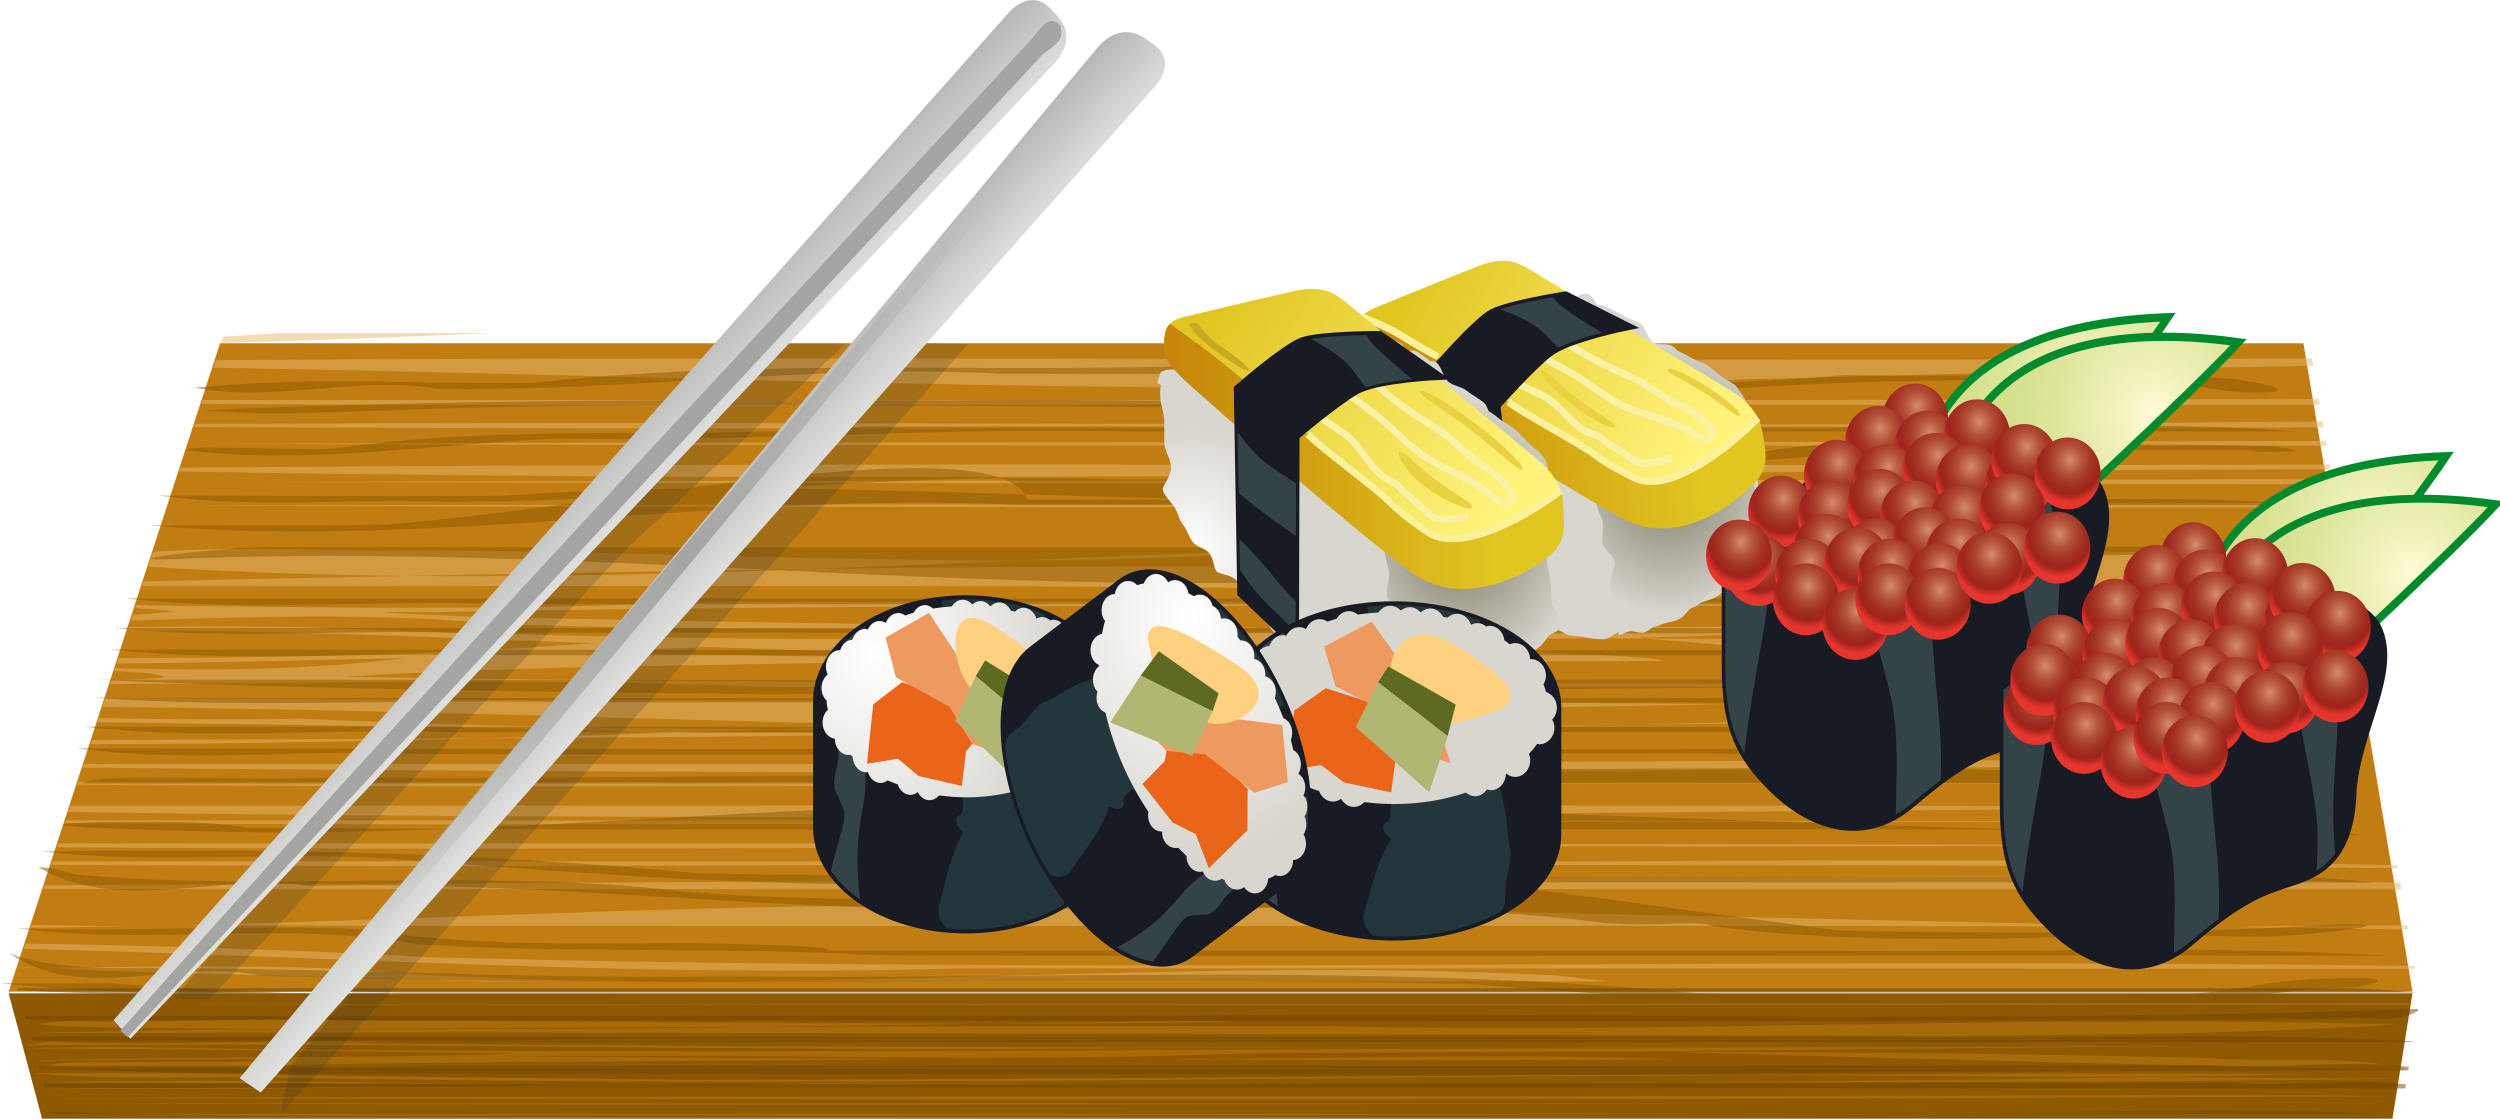 <?xml version="1.0" encoding="UTF-8"?>
<svg version="1.0" viewBox="0 0 623.94 279.27" xmlns="http://www.w3.org/2000/svg" xmlns:xlink="http://www.w3.org/1999/xlink">
 <defs>
  <radialGradient id="ew" cx="404.6" cy="325.05" r="62.371" gradientTransform="matrix(1 0 0 .901 0 32.113)" gradientUnits="userSpaceOnUse">
   <stop stop-color="#a5a6a4" offset="0"/>
   <stop stop-color="#a5a6a4" stop-opacity="0" offset="1"/>
  </radialGradient>
  <linearGradient id="dq">
   <stop stop-color="#a5a6a3" offset="0"/>
   <stop stop-color="#efefef" offset="1"/>
  </linearGradient>
  <filter id="dp" color-interpolation-filters="sRGB">
   <feGaussianBlur stdDeviation="0.768"/>
  </filter>
  <linearGradient id="er" x1="285.04" x2="464.18" y1="346.33" y2="346.33" gradientTransform="matrix(.991 -.138 .138 .991 -10.256 -4.894)" gradientUnits="userSpaceOnUse">
   <stop stop-color="#c68708" offset=".022"/>
   <stop stop-color="#e1c621" offset=".835"/>
  </linearGradient>
  <linearGradient id="eq" x1="314.34" x2="436.17" y1="279.47" y2="369.4" gradientTransform="matrix(.991 -.138 .138 .991 -10.256 -4.894)" gradientUnits="userSpaceOnUse">
   <stop stop-color="#e1c621" offset="0"/>
   <stop stop-color="#fff37c" offset="1"/>
  </linearGradient>
  <radialGradient id="ep" cx="417.86" cy="378.47" r="55.942" gradientTransform="matrix(.991 -.138 .138 .991 -10.256 -4.894)" gradientUnits="userSpaceOnUse">
   <stop stop-color="#908d7b" offset=".214"/>
   <stop stop-color="#d8d6ce" offset="1"/>
  </radialGradient>
  <radialGradient id="eo" cx="297.38" cy="383.93" r="59.114" gradientTransform="matrix(.991 -.138 .138 .991 -10.256 -4.894)" gradientUnits="userSpaceOnUse">
   <stop stop-color="#fff" offset=".017"/>
   <stop stop-color="#d8d6ce" offset=".819"/>
  </radialGradient>
  <radialGradient id="fw" cx="112.76" cy="272.12" r="15.377" gradientUnits="userSpaceOnUse" xlink:href="#dn"/>
  <radialGradient id="en" cx="92.416" cy="285.14" r="15.378" gradientUnits="userSpaceOnUse">
   <stop stop-color="#d28a6e" offset=".022"/>
   <stop stop-color="#c67457" offset=".128"/>
   <stop stop-color="#b35037" offset=".34"/>
   <stop stop-color="#a63826" offset=".532"/>
   <stop stop-color="#9f291e" offset=".696"/>
   <stop stop-color="#9d231b" offset=".813"/>
   <stop stop-color="#e5352d" offset="1"/>
  </radialGradient>
  <radialGradient id="dz" cx="72.88" cy="283.51" r="15.377" gradientUnits="userSpaceOnUse">
   <stop stop-color="#d28a6e" offset=".022"/>
   <stop stop-color="#c67457" offset=".128"/>
   <stop stop-color="#b35037" offset=".34"/>
   <stop stop-color="#a63826" offset=".532"/>
   <stop stop-color="#9f291e" offset=".696"/>
   <stop stop-color="#9d231b" offset=".813"/>
   <stop stop-color="#e5352d" offset="1"/>
  </radialGradient>
  <radialGradient id="dy" cx="59.859" cy="292.46" r="15.377" gradientUnits="userSpaceOnUse">
   <stop stop-color="#d28a6e" offset=".022"/>
   <stop stop-color="#c67457" offset=".128"/>
   <stop stop-color="#b35037" offset=".34"/>
   <stop stop-color="#a63826" offset=".532"/>
   <stop stop-color="#9f291e" offset=".696"/>
   <stop stop-color="#9d231b" offset=".813"/>
   <stop stop-color="#e5352d" offset="1"/>
  </radialGradient>
  <radialGradient id="dx" cx="40.324" cy="283.51" r="15.377" gradientUnits="userSpaceOnUse">
   <stop stop-color="#d28a6e" offset=".022"/>
   <stop stop-color="#c67457" offset=".128"/>
   <stop stop-color="#b35037" offset=".34"/>
   <stop stop-color="#a63826" offset=".532"/>
   <stop stop-color="#9f291e" offset=".696"/>
   <stop stop-color="#9d231b" offset=".813"/>
   <stop stop-color="#e5352d" offset="1"/>
  </radialGradient>
  <radialGradient id="fv" cx="93.229" cy="276.19" r="15.378" gradientUnits="userSpaceOnUse" xlink:href="#dm"/>
  <radialGradient id="fu" cx="73.694" cy="274.56" r="15.381" gradientUnits="userSpaceOnUse" xlink:href="#dl"/>
  <radialGradient id="ft" cx="60.673" cy="270.49" r="15.378" gradientUnits="userSpaceOnUse" xlink:href="#dk"/>
  <radialGradient id="fs" cx="41.138" cy="274.56" r="15.381" gradientUnits="userSpaceOnUse" xlink:href="#dj"/>
  <radialGradient id="fr" cx="13.889" cy="267.68" r="15.38" gradientUnits="userSpaceOnUse" xlink:href="#di"/>
  <radialGradient id="fq" cx="21.606" cy="272.93" r="15.377" gradientUnits="userSpaceOnUse" xlink:href="#dh"/>
  <radialGradient id="fp" cx="139.62" cy="264.79" r="15.377" gradientUnits="userSpaceOnUse" xlink:href="#dg"/>
  <radialGradient id="dw" cx="120.09" cy="268.86" r="15.378" gradientUnits="userSpaceOnUse">
   <stop stop-color="#d28a6e" offset=".022"/>
   <stop stop-color="#c67457" offset=".128"/>
   <stop stop-color="#b35037" offset=".34"/>
   <stop stop-color="#a63826" offset=".532"/>
   <stop stop-color="#9f291e" offset=".696"/>
   <stop stop-color="#9d231b" offset=".813"/>
   <stop stop-color="#e5352d" offset="1"/>
  </radialGradient>
  <radialGradient id="fo" cx="100.55" cy="267.23" r="15.379" gradientUnits="userSpaceOnUse" xlink:href="#df"/>
  <radialGradient id="dv" cx="87.53" cy="263.16" r="15.377" gradientUnits="userSpaceOnUse">
   <stop stop-color="#d28a6e" offset=".022"/>
   <stop stop-color="#c67457" offset=".128"/>
   <stop stop-color="#b35037" offset=".34"/>
   <stop stop-color="#a63826" offset=".532"/>
   <stop stop-color="#9f291e" offset=".696"/>
   <stop stop-color="#9d231b" offset=".813"/>
   <stop stop-color="#e5352d" offset="1"/>
  </radialGradient>
  <radialGradient id="fn" cx="67.998" cy="267.23" r="15.379" gradientUnits="userSpaceOnUse" xlink:href="#dd"/>
  <radialGradient id="fm" cx="48.463" cy="265.61" r="15.381" gradientUnits="userSpaceOnUse" xlink:href="#dc"/>
  <radialGradient id="du" cx="121.71" cy="250.95" r="15.377" gradientUnits="userSpaceOnUse">
   <stop stop-color="#d28a6e" offset=".022"/>
   <stop stop-color="#c67457" offset=".128"/>
   <stop stop-color="#b35037" offset=".34"/>
   <stop stop-color="#a63826" offset=".532"/>
   <stop stop-color="#9f291e" offset=".696"/>
   <stop stop-color="#9d231b" offset=".813"/>
   <stop stop-color="#e5352d" offset="1"/>
  </radialGradient>
  <radialGradient id="fl" cx="102.18" cy="255.02" r="15.381" gradientUnits="userSpaceOnUse" xlink:href="#db"/>
  <radialGradient id="fk" cx="82.648" cy="253.4" r="15.38" gradientUnits="userSpaceOnUse" xlink:href="#da"/>
  <radialGradient id="fj" cx="69.626" cy="249.32" r="15.379" gradientUnits="userSpaceOnUse" xlink:href="#em"/>
  <radialGradient id="fi" cx="50.091" cy="253.4" r="15.38" gradientUnits="userSpaceOnUse" xlink:href="#el"/>
  <radialGradient id="fh" cx="30.556" cy="251.77" r="15.381" gradientUnits="userSpaceOnUse" xlink:href="#ek"/>
  <radialGradient id="dt" cx="143.69" cy="237.93" r="15.378" gradientUnits="userSpaceOnUse">
   <stop stop-color="#d28a6e" offset=".022"/>
   <stop stop-color="#c67457" offset=".128"/>
   <stop stop-color="#b35037" offset=".34"/>
   <stop stop-color="#a63826" offset=".532"/>
   <stop stop-color="#9f291e" offset=".696"/>
   <stop stop-color="#9d231b" offset=".813"/>
   <stop stop-color="#e5352d" offset="1"/>
  </radialGradient>
  <radialGradient id="fg" cx="126.6" cy="233.05" r="15.38" gradientUnits="userSpaceOnUse" xlink:href="#ej"/>
  <radialGradient id="ff" cx="124.16" cy="242" r="15.379" gradientUnits="userSpaceOnUse" xlink:href="#ei"/>
  <radialGradient id="fe" cx="104.62" cy="240.37" r="15.378" gradientUnits="userSpaceOnUse" xlink:href="#eh"/>
  <radialGradient id="ds" cx="91.601" cy="236.3" r="15.379" gradientUnits="userSpaceOnUse">
   <stop stop-color="#d28a6e" offset=".022"/>
   <stop stop-color="#c67457" offset=".128"/>
   <stop stop-color="#b35037" offset=".34"/>
   <stop stop-color="#a63826" offset=".532"/>
   <stop stop-color="#9f291e" offset=".696"/>
   <stop stop-color="#9d231b" offset=".813"/>
   <stop stop-color="#e5352d" offset="1"/>
  </radialGradient>
  <radialGradient id="fd" cx="72.066" cy="240.37" r="15.378" gradientUnits="userSpaceOnUse" xlink:href="#eg"/>
  <radialGradient id="fc" cx="52.534" cy="238.75" r="15.379" gradientUnits="userSpaceOnUse" xlink:href="#ef"/>
  <radialGradient id="fb" cx="107.88" cy="224.1" r="15.381" gradientUnits="userSpaceOnUse" xlink:href="#ee"/>
  <radialGradient id="fa" cx="88.343" cy="228.16" r="15.381" gradientUnits="userSpaceOnUse" xlink:href="#ed"/>
  <radialGradient id="ez" cx="68.812" cy="226.54" r="15.378" gradientUnits="userSpaceOnUse" xlink:href="#ec"/>
  <radialGradient id="dr" cx="83.461" cy="218.4" r="15.377" gradientUnits="userSpaceOnUse">
   <stop stop-color="#d28a6e" offset=".022"/>
   <stop stop-color="#c67457" offset=".128"/>
   <stop stop-color="#b35037" offset=".34"/>
   <stop stop-color="#a63826" offset=".532"/>
   <stop stop-color="#9f291e" offset=".696"/>
   <stop stop-color="#9d231b" offset=".813"/>
   <stop stop-color="#e5352d" offset="1"/>
  </radialGradient>
  <radialGradient id="ey" cx="177.05" cy="221.69" r="64.244" gradientUnits="userSpaceOnUse" xlink:href="#eb"/>
  <radialGradient id="ex" cx="126.6" cy="241.5" r="60.32" gradientTransform="matrix(.987 -.158 .158 .987 -7.573 -2.844)" gradientUnits="userSpaceOnUse" xlink:href="#ea"/>
  <radialGradient id="ea" cx="126.6" cy="241.5" r="60.32" gradientTransform="matrix(.987 -.158 .158 .987 -7.573 -2.844)" gradientUnits="userSpaceOnUse">
   <stop stop-color="#fffbd5" offset="0"/>
   <stop stop-color="#f0f1ba" offset=".265"/>
   <stop stop-color="#e0e7a0" offset=".563"/>
   <stop stop-color="#d6e18f" offset=".818"/>
   <stop stop-color="#d2de88" offset="1"/>
  </radialGradient>
  <radialGradient id="eb" cx="177.05" cy="221.69" r="64.244" gradientUnits="userSpaceOnUse">
   <stop stop-color="#fffbd5" offset="0"/>
   <stop stop-color="#f0f1ba" offset=".265"/>
   <stop stop-color="#e0e7a0" offset=".563"/>
   <stop stop-color="#d6e18f" offset=".818"/>
   <stop stop-color="#d2de88" offset="1"/>
  </radialGradient>
  <radialGradient id="ec" cx="68.812" cy="226.54" r="15.378" gradientUnits="userSpaceOnUse">
   <stop stop-color="#d28a6e" offset=".022"/>
   <stop stop-color="#c67457" offset=".128"/>
   <stop stop-color="#b35037" offset=".34"/>
   <stop stop-color="#a63826" offset=".532"/>
   <stop stop-color="#9f291e" offset=".696"/>
   <stop stop-color="#9d231b" offset=".813"/>
   <stop stop-color="#e5352d" offset="1"/>
  </radialGradient>
  <radialGradient id="ed" cx="88.343" cy="228.16" r="15.381" gradientUnits="userSpaceOnUse">
   <stop stop-color="#d28a6e" offset=".022"/>
   <stop stop-color="#c67457" offset=".128"/>
   <stop stop-color="#b35037" offset=".34"/>
   <stop stop-color="#a63826" offset=".532"/>
   <stop stop-color="#9f291e" offset=".696"/>
   <stop stop-color="#9d231b" offset=".813"/>
   <stop stop-color="#e5352d" offset="1"/>
  </radialGradient>
  <radialGradient id="ee" cx="107.88" cy="224.1" r="15.381" gradientUnits="userSpaceOnUse">
   <stop stop-color="#d28a6e" offset=".022"/>
   <stop stop-color="#c67457" offset=".128"/>
   <stop stop-color="#b35037" offset=".34"/>
   <stop stop-color="#a63826" offset=".532"/>
   <stop stop-color="#9f291e" offset=".696"/>
   <stop stop-color="#9d231b" offset=".813"/>
   <stop stop-color="#e5352d" offset="1"/>
  </radialGradient>
  <radialGradient id="ef" cx="52.534" cy="238.75" r="15.379" gradientUnits="userSpaceOnUse">
   <stop stop-color="#d28a6e" offset=".022"/>
   <stop stop-color="#c67457" offset=".128"/>
   <stop stop-color="#b35037" offset=".34"/>
   <stop stop-color="#a63826" offset=".532"/>
   <stop stop-color="#9f291e" offset=".696"/>
   <stop stop-color="#9d231b" offset=".813"/>
   <stop stop-color="#e5352d" offset="1"/>
  </radialGradient>
  <radialGradient id="eg" cx="72.066" cy="240.37" r="15.378" gradientUnits="userSpaceOnUse">
   <stop stop-color="#d28a6e" offset=".022"/>
   <stop stop-color="#c67457" offset=".128"/>
   <stop stop-color="#b35037" offset=".34"/>
   <stop stop-color="#a63826" offset=".532"/>
   <stop stop-color="#9f291e" offset=".696"/>
   <stop stop-color="#9d231b" offset=".813"/>
   <stop stop-color="#e5352d" offset="1"/>
  </radialGradient>
  <radialGradient id="eh" cx="104.62" cy="240.37" r="15.378" gradientUnits="userSpaceOnUse">
   <stop stop-color="#d28a6e" offset=".022"/>
   <stop stop-color="#c67457" offset=".128"/>
   <stop stop-color="#b35037" offset=".34"/>
   <stop stop-color="#a63826" offset=".532"/>
   <stop stop-color="#9f291e" offset=".696"/>
   <stop stop-color="#9d231b" offset=".813"/>
   <stop stop-color="#e5352d" offset="1"/>
  </radialGradient>
  <radialGradient id="ei" cx="124.16" cy="242" r="15.379" gradientUnits="userSpaceOnUse">
   <stop stop-color="#d28a6e" offset=".022"/>
   <stop stop-color="#c67457" offset=".128"/>
   <stop stop-color="#b35037" offset=".34"/>
   <stop stop-color="#a63826" offset=".532"/>
   <stop stop-color="#9f291e" offset=".696"/>
   <stop stop-color="#9d231b" offset=".813"/>
   <stop stop-color="#e5352d" offset="1"/>
  </radialGradient>
  <radialGradient id="ej" cx="126.6" cy="233.05" r="15.38" gradientUnits="userSpaceOnUse">
   <stop stop-color="#d28a6e" offset=".022"/>
   <stop stop-color="#c67457" offset=".128"/>
   <stop stop-color="#b35037" offset=".34"/>
   <stop stop-color="#a63826" offset=".532"/>
   <stop stop-color="#9f291e" offset=".696"/>
   <stop stop-color="#9d231b" offset=".813"/>
   <stop stop-color="#e5352d" offset="1"/>
  </radialGradient>
  <radialGradient id="ek" cx="30.556" cy="251.77" r="15.381" gradientUnits="userSpaceOnUse">
   <stop stop-color="#d28a6e" offset=".022"/>
   <stop stop-color="#c67457" offset=".128"/>
   <stop stop-color="#b35037" offset=".34"/>
   <stop stop-color="#a63826" offset=".532"/>
   <stop stop-color="#9f291e" offset=".696"/>
   <stop stop-color="#9d231b" offset=".813"/>
   <stop stop-color="#e5352d" offset="1"/>
  </radialGradient>
  <radialGradient id="el" cx="50.091" cy="253.4" r="15.38" gradientUnits="userSpaceOnUse">
   <stop stop-color="#d28a6e" offset=".022"/>
   <stop stop-color="#c67457" offset=".128"/>
   <stop stop-color="#b35037" offset=".34"/>
   <stop stop-color="#a63826" offset=".532"/>
   <stop stop-color="#9f291e" offset=".696"/>
   <stop stop-color="#9d231b" offset=".813"/>
   <stop stop-color="#e5352d" offset="1"/>
  </radialGradient>
  <radialGradient id="em" cx="69.626" cy="249.32" r="15.379" gradientUnits="userSpaceOnUse">
   <stop stop-color="#d28a6e" offset=".022"/>
   <stop stop-color="#c67457" offset=".128"/>
   <stop stop-color="#b35037" offset=".34"/>
   <stop stop-color="#a63826" offset=".532"/>
   <stop stop-color="#9f291e" offset=".696"/>
   <stop stop-color="#9d231b" offset=".813"/>
   <stop stop-color="#e5352d" offset="1"/>
  </radialGradient>
  <radialGradient id="da" cx="82.648" cy="253.4" r="15.38" gradientUnits="userSpaceOnUse">
   <stop stop-color="#d28a6e" offset=".022"/>
   <stop stop-color="#c67457" offset=".128"/>
   <stop stop-color="#b35037" offset=".34"/>
   <stop stop-color="#a63826" offset=".532"/>
   <stop stop-color="#9f291e" offset=".696"/>
   <stop stop-color="#9d231b" offset=".813"/>
   <stop stop-color="#e5352d" offset="1"/>
  </radialGradient>
  <radialGradient id="db" cx="102.18" cy="255.02" r="15.381" gradientUnits="userSpaceOnUse">
   <stop stop-color="#d28a6e" offset=".022"/>
   <stop stop-color="#c67457" offset=".128"/>
   <stop stop-color="#b35037" offset=".34"/>
   <stop stop-color="#a63826" offset=".532"/>
   <stop stop-color="#9f291e" offset=".696"/>
   <stop stop-color="#9d231b" offset=".813"/>
   <stop stop-color="#e5352d" offset="1"/>
  </radialGradient>
  <radialGradient id="dc" cx="48.463" cy="265.61" r="15.381" gradientUnits="userSpaceOnUse">
   <stop stop-color="#d28a6e" offset=".022"/>
   <stop stop-color="#c67457" offset=".128"/>
   <stop stop-color="#b35037" offset=".34"/>
   <stop stop-color="#a63826" offset=".532"/>
   <stop stop-color="#9f291e" offset=".696"/>
   <stop stop-color="#9d231b" offset=".813"/>
   <stop stop-color="#e5352d" offset="1"/>
  </radialGradient>
  <radialGradient id="dd" cx="67.998" cy="267.23" r="15.379" gradientUnits="userSpaceOnUse">
   <stop stop-color="#d28a6e" offset=".022"/>
   <stop stop-color="#c67457" offset=".128"/>
   <stop stop-color="#b35037" offset=".34"/>
   <stop stop-color="#a63826" offset=".532"/>
   <stop stop-color="#9f291e" offset=".696"/>
   <stop stop-color="#9d231b" offset=".813"/>
   <stop stop-color="#e5352d" offset="1"/>
  </radialGradient>
  <radialGradient id="df" cx="100.55" cy="267.23" r="15.379" gradientUnits="userSpaceOnUse">
   <stop stop-color="#d28a6e" offset=".022"/>
   <stop stop-color="#c67457" offset=".128"/>
   <stop stop-color="#b35037" offset=".34"/>
   <stop stop-color="#a63826" offset=".532"/>
   <stop stop-color="#9f291e" offset=".696"/>
   <stop stop-color="#9d231b" offset=".813"/>
   <stop stop-color="#e5352d" offset="1"/>
  </radialGradient>
  <radialGradient id="dg" cx="139.62" cy="264.79" r="15.377" gradientUnits="userSpaceOnUse">
   <stop stop-color="#d28a6e" offset=".022"/>
   <stop stop-color="#c67457" offset=".128"/>
   <stop stop-color="#b35037" offset=".34"/>
   <stop stop-color="#a63826" offset=".532"/>
   <stop stop-color="#9f291e" offset=".696"/>
   <stop stop-color="#9d231b" offset=".813"/>
   <stop stop-color="#e5352d" offset="1"/>
  </radialGradient>
  <radialGradient id="dh" cx="21.606" cy="272.93" r="15.377" gradientUnits="userSpaceOnUse">
   <stop stop-color="#d28a6e" offset=".022"/>
   <stop stop-color="#c67457" offset=".128"/>
   <stop stop-color="#b35037" offset=".34"/>
   <stop stop-color="#a63826" offset=".532"/>
   <stop stop-color="#9f291e" offset=".696"/>
   <stop stop-color="#9d231b" offset=".813"/>
   <stop stop-color="#e5352d" offset="1"/>
  </radialGradient>
  <radialGradient id="di" cx="13.889" cy="267.68" r="15.38" gradientUnits="userSpaceOnUse">
   <stop stop-color="#d28a6e" offset=".022"/>
   <stop stop-color="#c67457" offset=".128"/>
   <stop stop-color="#b35037" offset=".34"/>
   <stop stop-color="#a63826" offset=".532"/>
   <stop stop-color="#9f291e" offset=".696"/>
   <stop stop-color="#9d231b" offset=".813"/>
   <stop stop-color="#e5352d" offset="1"/>
  </radialGradient>
  <radialGradient id="dj" cx="41.138" cy="274.56" r="15.381" gradientUnits="userSpaceOnUse">
   <stop stop-color="#d28a6e" offset=".022"/>
   <stop stop-color="#c67457" offset=".128"/>
   <stop stop-color="#b35037" offset=".34"/>
   <stop stop-color="#a63826" offset=".532"/>
   <stop stop-color="#9f291e" offset=".696"/>
   <stop stop-color="#9d231b" offset=".813"/>
   <stop stop-color="#e5352d" offset="1"/>
  </radialGradient>
  <radialGradient id="dk" cx="60.673" cy="270.49" r="15.378" gradientUnits="userSpaceOnUse">
   <stop stop-color="#d28a6e" offset=".022"/>
   <stop stop-color="#c67457" offset=".128"/>
   <stop stop-color="#b35037" offset=".34"/>
   <stop stop-color="#a63826" offset=".532"/>
   <stop stop-color="#9f291e" offset=".696"/>
   <stop stop-color="#9d231b" offset=".813"/>
   <stop stop-color="#e5352d" offset="1"/>
  </radialGradient>
  <radialGradient id="dl" cx="73.694" cy="274.56" r="15.381" gradientUnits="userSpaceOnUse">
   <stop stop-color="#d28a6e" offset=".022"/>
   <stop stop-color="#c67457" offset=".128"/>
   <stop stop-color="#b35037" offset=".34"/>
   <stop stop-color="#a63826" offset=".532"/>
   <stop stop-color="#9f291e" offset=".696"/>
   <stop stop-color="#9d231b" offset=".813"/>
   <stop stop-color="#e5352d" offset="1"/>
  </radialGradient>
  <radialGradient id="dm" cx="93.229" cy="276.19" r="15.378" gradientUnits="userSpaceOnUse">
   <stop stop-color="#d28a6e" offset=".022"/>
   <stop stop-color="#c67457" offset=".128"/>
   <stop stop-color="#b35037" offset=".34"/>
   <stop stop-color="#a63826" offset=".532"/>
   <stop stop-color="#9f291e" offset=".696"/>
   <stop stop-color="#9d231b" offset=".813"/>
   <stop stop-color="#e5352d" offset="1"/>
  </radialGradient>
  <radialGradient id="dn" cx="112.76" cy="272.12" r="15.377" gradientUnits="userSpaceOnUse">
   <stop stop-color="#d28a6e" offset=".022"/>
   <stop stop-color="#c67457" offset=".128"/>
   <stop stop-color="#b35037" offset=".34"/>
   <stop stop-color="#a63826" offset=".532"/>
   <stop stop-color="#9f291e" offset=".696"/>
   <stop stop-color="#9d231b" offset=".813"/>
   <stop stop-color="#e5352d" offset="1"/>
  </radialGradient>
  <radialGradient id="fy" cx="-568.72" cy="3.872" r="89.204" gradientTransform="matrix(-.534 -.846 -.846 .534 -129.51 -72.103)" gradientUnits="userSpaceOnUse">
   <stop stop-color="#fff" offset="0"/>
   <stop stop-color="#e9e7e3" offset=".604"/>
   <stop stop-color="#d8d6ce" offset="1"/>
  </radialGradient>
  <radialGradient id="do" cx="28.763" cy="424.67" r="85.592" gradientTransform="matrix(.878 0 0 .965 -463.04 -152.35)" gradientUnits="userSpaceOnUse">
   <stop stop-color="#fff" offset="0"/>
   <stop stop-color="#e9e7e3" offset=".604"/>
   <stop stop-color="#d8d6ce" offset="1"/>
  </radialGradient>
  <radialGradient id="fx" cx="28.763" cy="424.67" r="85.592" gradientTransform="matrix(.878 0 0 .965 -463.04 -152.35)" gradientUnits="userSpaceOnUse" xlink:href="#do"/>
  <radialGradient id="fz" cx="236.41" cy="342.89" r="61.21" gradientUnits="userSpaceOnUse">
   <stop stop-color="#fff" offset=".017"/>
   <stop stop-color="#d8d6ce" offset=".819"/>
  </radialGradient>
  <radialGradient id="ga" cx="360.25" cy="337.05" r="57.559" gradientUnits="userSpaceOnUse">
   <stop stop-color="#908d7b" offset=".214"/>
   <stop stop-color="#d8d6ce" offset="1"/>
  </radialGradient>
  <radialGradient id="gb" cx="28.763" cy="424.67" r="85.592" gradientTransform="matrix(.533 0 0 .644 22.439 -112.17)" gradientUnits="userSpaceOnUse" xlink:href="#do"/>
  <radialGradient id="gc" cx="112.76" cy="272.12" r="15.377" gradientTransform="matrix(.632 0 0 .689 493.23 93.88)" gradientUnits="userSpaceOnUse" xlink:href="#dn"/>
  <radialGradient id="gd" cx="93.229" cy="276.19" r="15.378" gradientTransform="matrix(.632 0 0 .689 491.61 93.88)" gradientUnits="userSpaceOnUse" xlink:href="#dm"/>
  <radialGradient id="ge" cx="73.694" cy="274.56" r="15.381" gradientTransform="matrix(.632 0 0 .689 493.23 93.88)" gradientUnits="userSpaceOnUse" xlink:href="#dl"/>
  <radialGradient id="gf" cx="60.673" cy="270.49" r="15.378" gradientTransform="matrix(.632 0 0 .689 493.23 93.88)" gradientUnits="userSpaceOnUse" xlink:href="#dk"/>
  <radialGradient id="gg" cx="41.138" cy="274.56" r="15.381" gradientTransform="matrix(.632 0 0 .689 493.23 93.88)" gradientUnits="userSpaceOnUse" xlink:href="#dj"/>
  <radialGradient id="gh" cx="13.889" cy="267.68" r="15.38" gradientTransform="matrix(.632 0 0 .689 499.8 90.196)" gradientUnits="userSpaceOnUse" xlink:href="#di"/>
  <radialGradient id="gi" cx="21.606" cy="272.93" r="15.377" gradientTransform="matrix(.632 0 0 .689 493.23 93.88)" gradientUnits="userSpaceOnUse" xlink:href="#dh"/>
  <radialGradient id="gj" cx="139.62" cy="264.79" r="15.377" gradientTransform="matrix(.632 0 0 .689 493.23 93.88)" gradientUnits="userSpaceOnUse" xlink:href="#dg"/>
  <radialGradient id="gk" cx="100.55" cy="267.23" r="15.379" gradientTransform="matrix(.632 0 0 .689 493.23 93.88)" gradientUnits="userSpaceOnUse" xlink:href="#df"/>
  <radialGradient id="gl" cx="67.998" cy="267.23" r="15.379" gradientTransform="matrix(.632 0 0 .689 493.23 93.88)" gradientUnits="userSpaceOnUse" xlink:href="#dd"/>
  <radialGradient id="gm" cx="48.463" cy="265.61" r="15.381" gradientTransform="matrix(.632 0 0 .689 493.23 93.88)" gradientUnits="userSpaceOnUse" xlink:href="#dc"/>
  <radialGradient id="gn" cx="102.18" cy="255.02" r="15.381" gradientTransform="matrix(.632 0 0 .689 491.61 93.88)" gradientUnits="userSpaceOnUse" xlink:href="#db"/>
  <radialGradient id="go" cx="82.648" cy="253.4" r="15.38" gradientTransform="matrix(.632 0 0 .689 493.23 93.88)" gradientUnits="userSpaceOnUse" xlink:href="#da"/>
  <radialGradient id="gp" cx="69.626" cy="249.32" r="15.379" gradientTransform="matrix(.632 0 0 .689 493.23 93.88)" gradientUnits="userSpaceOnUse" xlink:href="#em"/>
  <radialGradient id="gq" cx="50.091" cy="253.4" r="15.38" gradientTransform="matrix(.632 0 0 .689 494.86 93.88)" gradientUnits="userSpaceOnUse" xlink:href="#el"/>
  <radialGradient id="gr" cx="30.556" cy="251.77" r="15.381" gradientTransform="matrix(.632 0 0 .689 493.23 93.88)" gradientUnits="userSpaceOnUse" xlink:href="#ek"/>
  <radialGradient id="gs" cx="126.6" cy="233.05" r="15.38" gradientTransform="matrix(.632 0 0 .689 493.23 93.88)" gradientUnits="userSpaceOnUse" xlink:href="#ej"/>
  <radialGradient id="gt" cx="124.16" cy="242" r="15.379" gradientTransform="matrix(.632 0 0 .689 493.23 93.88)" gradientUnits="userSpaceOnUse" xlink:href="#ei"/>
  <radialGradient id="gu" cx="104.62" cy="240.37" r="15.378" gradientTransform="matrix(.632 0 0 .689 493.23 93.88)" gradientUnits="userSpaceOnUse" xlink:href="#eh"/>
  <radialGradient id="gv" cx="72.066" cy="240.37" r="15.378" gradientTransform="matrix(.632 0 0 .689 493.23 93.88)" gradientUnits="userSpaceOnUse" xlink:href="#eg"/>
  <radialGradient id="gw" cx="52.534" cy="238.75" r="15.379" gradientTransform="matrix(.632 0 0 .689 493.23 93.88)" gradientUnits="userSpaceOnUse" xlink:href="#ef"/>
  <radialGradient id="gx" cx="107.88" cy="224.1" r="15.381" gradientTransform="matrix(.632 0 0 .689 493.23 93.88)" gradientUnits="userSpaceOnUse" xlink:href="#ee"/>
  <radialGradient id="gy" cx="88.343" cy="228.16" r="15.381" gradientTransform="matrix(.632 0 0 .689 493.23 93.88)" gradientUnits="userSpaceOnUse" xlink:href="#ed"/>
  <radialGradient id="gz" cx="68.812" cy="226.54" r="15.378" gradientTransform="matrix(.632 0 0 .689 493.23 93.88)" gradientUnits="userSpaceOnUse" xlink:href="#ec"/>
  <radialGradient id="ha" cx="177.05" cy="221.69" r="64.244" gradientTransform="matrix(.632 0 0 .689 488.09 99.646)" gradientUnits="userSpaceOnUse" xlink:href="#eb"/>
  <radialGradient id="hb" cx="126.6" cy="241.5" r="60.32" gradientTransform="matrix(.624 -.109 .1 .681 488.45 91.919)" gradientUnits="userSpaceOnUse" xlink:href="#ea"/>
  <linearGradient id="es" x1="223.54" x2="408.07" y1="303.88" y2="303.88" gradientTransform="matrix(.541 0 0 .61 167.64 37.063)" gradientUnits="userSpaceOnUse">
   <stop stop-color="#c68708" offset=".022"/>
   <stop stop-color="#e1c621" offset=".835"/>
  </linearGradient>
  <linearGradient id="et" x1="253.71" x2="379.22" y1="235" y2="327.64" gradientTransform="matrix(.541 0 0 .61 167.64 37.063)" gradientUnits="userSpaceOnUse">
   <stop stop-color="#e1c621" offset="0"/>
   <stop stop-color="#fff37c" offset="1"/>
  </linearGradient>
  <linearGradient id="eu" x1="434.34" x2="435.24" y1="553.16" y2="515.68" gradientTransform="matrix(-.583 .636 -.604 -.663 740.08 291.58)" gradientUnits="userSpaceOnUse" xlink:href="#dq"/>
  <linearGradient id="ev" x1="434.34" x2="435.24" y1="553.16" y2="515.68" gradientTransform="matrix(-.562 .653 -.753 -.511 837.04 213.34)" gradientUnits="userSpaceOnUse" xlink:href="#dq"/>
 </defs>
 <g transform="translate(1.942 -108.44)">
  <g transform="matrix(2.222 0 0 2.535 -770.62 -572.43)">
   <path d="m370.66 302.38l-23.75 63.84h270l-12.25-63.84h-234z" fill="#c17d11"/>
   <path d="m350.66 378.72l-3.75-12.34h270l-2.25 12.34h-264z" fill="#8f5902"/>
   <path d="m377.44 301.38c-2.13 0.12-4.27 0.25-6.41 0.34l-0.25 0.63c10.2-0.23 20.37-0.6 30.57-0.97h-23.91zm58.97 2.5c-22.09 0-44.16 0.03-66.25 0.16l-0.25 0.75c57.23 0.84 114.48 3.27 171.72 1.15 21.39-0.48 42.76-1.03 64.15-1.34l-0.16-0.72c-1.39 0-2.78-0.01-4.16 0-55.02 0.26-110.05 0.01-165.06 0h0.01zm170 4c-79.23 0.17-158.46 0.09-237.69 0.09l-0.16 0.38c57.15 0.33 114.32-0.1 171.47 0.09h66.47l-0.09-0.56zm0.41 2.19c-78.48 0.72-156.96-0.07-235.44 0.25h-3.54l-0.12 0.31c59.84 0.3 119.72-0.05 179.56 0.13 19.88-0.08 39.77 0 59.66-0.1l-0.13-0.59h0.01zm0.37 1.93c-79.81 0.2-159.6 0.03-239.41 0.29 79.84 0.22 159.66 0.17 239.5 0.18l-0.1-0.48 0.01 0.01zm-152.47 2.32c-29.5 0.01-59 0.1-88.5 0.31l-0.12 0.37c80.52 1.3 161.09-0.08 241.62-0.21l-0.1-0.47c-50.97 0.14-101.94-0.02-152.91 0h0.01zm153.19 1.44c-77.6 0.18-155.21 0.05-232.81 0.28 77.64 0.18 155.27 0.18 232.91 0.22l-0.09-0.5h-0.01zm0.47 2.31c-81.18 0.24-162.35 0.07-243.53 0.31 81.2 0.19 162.39 0.15 243.59 0.19l-0.06-0.5zm-233.94 4.56c-3.86-0.01-7.66 0.07-11.28 0.28l-0.56 1.47c9.66 0.55 19.32 0.82 29 0.91 14.96-0.26 29.94-0.5 44.9-0.66-14.97 0.48-29.94 0.79-44.9 0.66-9.85 0.17-19.69 0.34-29.54 0.53l-0.15 0.47c58.27 0.1 116.53-0.44 174.78 1.03 23.43-0.4 47.19 0.36 70.34-3.35-25.25-2.47-51.65 0.33-77.19 0.88-30.86-0.61-61.72-0.58-92.59-0.25 7.9-0.26 15.79-0.55 23.69-0.85-21.75 0.08-43.51-0.85-65.25-0.96-6.75 0.11-14.1-0.14-21.25-0.16zm86.5 1.13c9.5-0.04 19-0.27 28.5-0.85l-2.45-0.08c-8.69 0.26-17.37 0.58-26.06 0.91l0.01 0.02zm-36.13 4.09c-21.21 0.85-42.41 0.58-63.62 0.31l-0.09 0.31c1.72 0.06 3.23 0.15 4.34 0.29-1.26 0.14-2.85 0.28-4.59 0.37l-0.22 0.56c13.93-0.39 27.87-0.82 41.81 0.38 44 1.05 88.02 0.03 132.03 0.37-27.39 0.36-54.88 0.02-82.31 1.07-24.21 0.09-48.42-0.32-72.63-1.19-6.37-0.11-12.74-0.06-19.12 0l-0.1 0.22c0.74 0.03 1.46 0.07 2.19 0.12 16.66 0.03 33.32 0.71 49.97 1.25-17.71 1.2-35.47 1.44-53.22 1.47l-0.19 0.53c10.76-0.07 21.53-0.33 32.28-0.53-10.8 1.22-21.63 1.21-32.47 1l-0.09 0.28c3.43 0.12 5.82 0.34 5.5 0.66-1.94 0.11-3.9 0.19-5.84 0.25l-0.13 0.37c24.86-0.1 49.73-0.58 74.6 0.28 55.3-0.04 111.94 0.1 166.47-0.18-71.6-0.36-143.21 0.21-214.75-0.82 23.64-1.31 47.3-0.99 70.93-1.78-14.84-0.16-29.7-0.38-44.56-0.68 4.81-0.17 9.63-0.34 14.44-0.47 11.1 0.32 22.2 0.76 33.31 1.03 6.82-0.26 13.63-0.6 20.44-1.13 17.17-0.5 34.36-0.8 51.56-0.75l-0.84-0.06c26.51-0.69 53.01-1.5 79.53-1.75-70.55 0.95-141.12 1.14-211.66-0.37-6.68-0.27-13.73-0.49-2.97-0.41 68.08-1.11 136.17-0.3 204.25-0.78-58.08-0.34-116.17-0.19-174.25-0.22zm105.93 3.59c15.69 1.19 31.37 2.33 47.07 3.31 6.69 0.23 14.24 0.86 21.56 1.28h0.12c4.27 0.25 8.46 0.42 12.38 0.41l-0.25-1.35c-26.86-2.57-53.87-3.56-80.88-3.65zm-72 1.87c-0.99 0.04-1.97 0.1-2.96 0.13 25.5 0.27 50.99 0.35 76.62 0.22 0.26-0.04 0.14-0.11-0.22-0.16h-0.03c-2.8-0.38-20.11-0.98-26.22-0.97-15.76 1.19-31.49 1.16-47.19 0.78zm-100.97 4l-0.31 0.88c29.94 0.21 59.88 1.21 89.81 1.78 25.08-0.77 50.17-1.53 75.25-1.78 5.68-0.08 11.35-0.18 17.03-0.28-60.59-0.47-121.19-0.22-181.78-0.6zm181.78 0.6c13.95 0.1 27.9 0.27 41.85 0.47 5.19-0.23 10.37-0.5 15.56-0.78-19.13-0.46-38.27-0.05-57.41 0.31zm41.85 0.47c-17.09 0.76-34.2 1.21-51.31 1.53 26.34-0.19 52.68-0.02 79-1.07-9.23-0.18-18.46-0.33-27.69-0.46zm-134.12 1.59c-4.87 0.15-9.73 0.29-14.6 0.44 13.6 0.08 27.19 0.09 40.78 0.19-3.8 0.03-7.62 0.08-11.43 0.12h24.84c-4.36-0.06-8.73-0.09-13.09-0.12 18.47-0.17 36.94-0.36 55.4-0.69-3.8 0.03-7.63 0.08-11.44 0.12-23.49 0.59-46.97 0.39-70.46-0.06zm14.75 0.75h-40c-7.43 0.21-14.86 0.39-22.28 0.56 10.98-0.05 21.95-0.13 32.93-0.22 9.78-0.14 19.57-0.25 29.35-0.34zm-62.28 0.56c-14.5 0.08-29 0.13-43.5 0.16l-0.16 0.41c14.56-0.02 29.1-0.24 43.66-0.57zm22.28-0.56c3.55-0.1 7.1-0.21 10.65-0.31-17.66-0.11-35.34-0.34-53-1.06-7.54 0.13-15.08 0.07-22.62-0.07l-0.16 0.41c21.25 0.29 42.51 0.39 63.75 1.03h1.38zm162.81 2.66c-8.01 0.01-16.33 0.1-23.56 0.06-29.64 0.07-59.27 0.21-88.91 0.37-39 0.01-78 0-117 0l-0.13 0.35c83.76 0.7 167.56 0.76 251.32-0.5-6.01-0.26-13.72-0.3-21.72-0.28zm-230.12 2.18l-0.1 0.29c69.56 0.44 139.13-0.21 208.69-0.07 6.58-0.03 29.9 0.01 27.29-0.09-78.63-0.11-157.25-0.09-235.88-0.13zm108.31 2.32c-36.39 0.01-72.8 0.03-109.19 0.03l-0.22 0.62c84.86 1.14 169.73-0.03 254.59-0.47-48.4-0.17-96.79-0.2-145.19-0.18h0.01zm-109.72 1.47l-0.1 0.28c73.75 0.37 147.47-0.27 221.22-0.13 7.26-0.02 28.48 0.01 28.22-0.06-83.11-0.06-166.23-0.07-249.34-0.09zm-0.85 2.28l-0.12 0.37c62.48 0.4 124.98-0.22 187.47-0.06 18.26-0.05 36.52-0.01 54.78-0.16-80.71-0.19-161.42-0.15-242.12-0.15h-0.01zm214.69 1.65c-36.1-0.04-72.24 0.43-108.34 0.1-35.67 0.01-71.33 0.02-107 0l-0.12 0.34c48.13 0.31 96.3-0.09 144.44 0.03 39.72-0.02 79.44 0.01 119.16 0.31l-0.06-0.28c-16.02-0.34-32.04-0.48-48.07-0.5h-0.01zm1.75 1.6c-72.65 0.14-145.32 0.58-217.97 0.87l-0.12 0.35c3.4-0.01 6.7-0.01 9.62 0.03 85.08 0 170.15-0.01 255.22 0l-0.12-0.63c-15.54-0.36-31.08-0.4-46.63-0.62zm-122.97 2.87c-26.38 0.11-52.74 1.36-79.12 1.93 76.05 0.23 152.11-0.09 228.16 0.16-49.69-0.71-99.36-2.24-149.04-2.09zm-96.46 1.9l-0.1 0.28c3.57-0.02 7.13-0.09 10.69-0.15-3.53 0-7.07-0.06-10.59-0.13zm266 0.03c-8.16 0.04-29.3 0.16-10.1 0.28 2.48 0.02 6.97 0.08 11.06 0.13l-0.09-0.41h-0.88 0.01zm-266.69 1.82l-0.19 0.5c34.87 0.75 69.72 2.85 104.62 1.93 54.64-0.01 109.29 0.01 163.94 0.03l-0.03-0.28c-74.27-0.85-148.6 0.86-222.87-0.85-15.15-0.71-30.3-1.15-45.47-1.34v0.01zm16.72 2.25c-4.88 0.02-9.75 0.08-14.63 0.12 1.99 0.03 3.96 0.12 5.94 0.28 14.65 0.34 29.31 0.72 43.97 1.06h17.59c-11.37-0.06-22.76-0.4-34.12-1.25-6.25-0.21-12.5-0.24-18.75-0.21zm-17.6 0.12v0.03c0.87 0 1.73-0.02 2.6-0.03-0.86-0.01-1.74-0.01-2.6 0zm147.25 0.22c-22.75 0-45.5 1-68.25 1.12h99.69c-1.95-0.18-3.89-0.38-5.84-0.59-8.53-0.38-17.07-0.53-25.6-0.53z" fill="#e9b96e" opacity=".5"/>
   <path d="m486.75 304.38c-26.91 1.19-53.92-0.73-80.77 1.89-12.73 0.16-25.49-0.63-38.2 0.48 8.96 1.53 18.19-1.22 27.28 0.11 21.15 0.33 42.19-2.45 63.35-1.48 12.04-0.03 24.17 0.37 36.15-0.95-2.6-0.19-5.21 0.05-7.81-0.05zm66.5 1.12c-9.45 0.83-16.56 0.62-26.34 1.34-24.75 2.38-49.63 0.81-74.45 1.19-27.87-0.12-55.77-0.1-83.61 0.93 7.91 0.81 23.48-0.25 34.31-0.3 40.07-0.71 80.18 0.8 120.22-0.66 22.94-1.86 46.09-2.56 69.05-1.51 4.42 1.19 15.56 0.97 4.85-0.56-14.67-1.02-29.37-0.11-44.04-0.42l0.01-0.01zm-110.47 5.07c-19.72 1.38-39.58-0.34-59.22 2.17-4.53 0.27-17.29-0.46-16.69 0.19 13.97 1.44 27.87-0.65 41.81-1.17 21.61 0.37 43.18-1.15 64.8-0.67 43.49-0.02 86.97-0.03 130.46-0.02-17.5-1.23-35.11-0.08-52.66-0.48-36.17 0-72.33-0.05-108.49-0.02h-0.01zm112.41 1.78c-10.5-0.31-15.08 2.21-24.39 1.43-17.1 1.49-34.3 4.38-51.47 3.9-25.64-0.4-51.27-1.9-76.84-0.28-12.89 0.05-25.78 0-38.67-0.02 10.58 1.3 21.52 0.27 32.25 0.63 24.81-0.04 49.53-3 74.36-2.25 21.52 0 43.09 0.62 64.54-1.46 12.43-0.26 24.72-2.01 37.18-1.4 9.89 0 19.77 0.03 29.66 0.01-10.52 0.03 8.19 0.55-0.65-0.39-15.32-0.37-30.65-0.02-45.97-0.17zm-93.81 5.44c-3.26-7.6-48.15 0.93-72.17 2.43-8.83 0.22-17.66 0.05-26.49 0.1 32.43 2.4 64.8-3.41 97.26-2.03 48.45 0.01 96.91-0.04 145.36 0.03-16.24-1.27-32.6-0.13-48.89-0.53-31.69-0.01-63.39 0-95.07 0zm-85.06 4.65c-5.16-0.04-21.49 1.68-8.44 1.11 38.05-1.22 77.63 2.73 115.7 2.42 41.38 0 81.26-2.99 122.65-3-17.78-1.17-35.64-0.13-53.46-0.48-58.82-0.02-117.63 0.03-176.44-0.05h-0.01zm-16.25 5.06c13.93 1.42 28.01 0.07 42.01 0.57h205.11c-13.54-1.4-27.24-0.09-40.85-0.57-68.76 0-137.52 0.01-206.27 0zm247.47 2.19c-42.2 1.55-84.43 0.29-126.64 0.72h-121.92c12.72 1.24 25.59 0.07 38.37 0.49 67.25-0.11 134.54 0.28 201.77-0.18 2.71-0.42 6.07 0.68 8.42-1.03zm-249.34 2.85c14.68 1.31 29.49 0.18 44.23 0.56h205.74c-19.19-1.19-38.47-0.15-57.69-0.5-64.1 0-128.19-0.02-192.28-0.06zm228.05 2.91c-76.4 0.1-152.79 0.08-229.19 0.06 23.58 1 50.24 1.15 73.86 1.43 60.26 0 117.52-0.99 177.8-0.96-7.43-1.38-14.99-0.07-22.47-0.53zm1.93 1.81c-77.26 0.1-154.52 0.07-231.78 0.03 17.41 1.07 34.91 0.09 52.35 0.43 66.77 0 133.54 0.03 200.31 0.07-6.89-1.31-13.92-0.12-20.87-0.53h-0.01zm-232.84 2.87c13.9 1.41 27.95 0.09 41.92 0.56 70.79-0.01 141.58-0.06 212.37-0.03-18.86-1.24-37.82-0.13-56.72-0.49-65.86-0.03-131.71-0.05-197.56-0.04h-0.01zm-0.78 2.13c12.84 1.52 25.85 0 38.76 0.56 68.9 0.22 137.8-0.45 206.69 0.39 4.81 0.15 14.8 0.6 4.54-0.37-31.98-1.13-64.02-0.25-96.02-0.52-51.32 0.01-102.65 0.04-153.97-0.06zm27.13 2.9c-7.52 0.34-25.6-0.54-26.4 0.56 85.1 0.02 170.2 0 255.3 0.01-16.73-1.23-35.58-1.17-52.37-1.54-59.51-0.01-117.02 1.02-176.54 0.98l0.01-0.01zm-23.92 4.35c-13.04 0.33 4.25 0.8 8.39 0.86 32.88 1.02 66.8-2.88 99.71-2.6 48.89 0 96.78 2.97 145.68 3.03-14.23-1.34-28.59-0.08-42.87-0.55-64.98-0.06-129.97 0.21-194.95-0.16-5.28-0.81-10.64-0.53-15.96-0.58zm-7 2.91c13.7 1.4 27.58-0.25 41.35 0.87 21.18 1.4 42.38 2.87 63.62 2.18 52.24-0.03 104.48-0.03 156.72 0.01-11.96-1.3-24.08-0.1-36.1-0.56-50.68-0.13-101.37 0.47-152.04-0.36-24.49-2.05-49-2.52-73.55-2.14zm-0.57 1.53c9.31 4.75 20.4 0.48 30.44 1.86 27.24-0.58 54.37 2.87 81.62 2.25 21.19 0.17 42.42-1 63.53 1.36 5.83 0.5 10.86-0.33 12.52 0.35 20.08 2.38 40.35 0.56 60.52 1.03 4.83 0.18 20.72-1.57 8.37-1.16-18.15 1.01-36.36 0.81-54.53 0.59-12.2-1.42-25.46-3.05-37.67-4.46-30.94-1.12-60.97 2.77-91.9 0.63-22.79-2.44-45.8 0.03-68.6-1.71-1.41-0.33-2.83-0.74-4.3-0.74zm-2.25 6.03c14.87 1.74 29.95-0.79 44.81 1.57 17.19 0.94 34.46 0.24 51.68 1.08 56.46 0.2 112.92-0.08 169.39 0.07-20.78-1.19-41.65-0.23-62.47-0.53h-112.71c2.22-0.49-10.71-0.64-14.1-0.73-12.68-0.05-25.37 0.44-37.95-1.38-12.88-0.46-25.76 0.3-38.64-0.08h-0.01zm-0.9 2.5c8.42 4.98 19.02 0.33 28.32 2.18 45.1 1.28 90.22 0.04 135.33 0.79 23.78 1.65 47.61 2.84 71.48 2.24 9.59 0.55 18.83-1.89 28.41-1.9 8.52-1.5-7.62-0.9-10.64-0.26-20.98 3.13-42.29 1.36-63.4 0.84-36.29-2.98-72.76-1.32-109.14-1.66-22.89 0.31-45.75-0.94-68.64-0.8-3.97-0.11-7.91-0.25-11.72-1.43zm-1.1 2.91c9.93 0.92 19.94 0.88 29.86 1.63 17.03-0.31 34.07 0.16 51.06 1.21h60.8c-25.93-1.12-51.97 0.97-77.82-1.75-17.12 0.07-34.25 0.19-51.32-1.09h-12.58z" fill="#8f5902" opacity=".5"/>
   <path d="m616.62 367.34c-88.12 0.09-176.23 0.04-264.34 0.12 88.14 0.07 176.27 0.06 264.41 0.07l-0.06-0.19h-0.01zm-253.91 1.62c-4.28-0.31-19.86 0.53-6.98 0.73 24.77 0.48 49.55 0.02 74.32-0.01-26.97 0.44-54.09 0-80.97 0.6 72.01-0.15 144.02 0.2 216.03 0.29 16.69-0.06 33.38-0.23 50.04-1.11-39.96-1.05-79.93 0.92-119.9 0.16-21.46-0.04-42.92-0.01-64.39 0.06 7.46-0.08 20.85-0.23 24.62-0.31-30.93-0.05-61.85-0.4-92.77-0.41zm93.87 0.41c8.53 0 26.23-0.1 29.33-0.3-9.77 0.04-19.55 0.2-29.33 0.3zm-39.21 1.47c-22.85 0.37-46.06 0.1-68.69 0.22 4.85 0.16 3.78-0.15 0.12 0.44 41.63-0.32 83.25 0.65 124.88 0.28 7.27-0.01 23.68-0.03 25.12-0.03-40.01-0.06-80.02-0.1-120.02-0.53 75.91-0.38 151.82-0.13 227.74-0.29-63.06-0.12-126.1-0.08-189.16-0.09h0.01zm199.19 0.63c-37.89 0.16-75.78 0.28-113.66 0.28 9.76-0.01 26.99 0 32.1 0.03-58.01 0.06-116.03 0.73-174.05-0.09-4.4-0.07-18.61 0.12-6.13 0.16 16.38 0.05 32.76 0.28 49.13 0.46-18.16 0.53-36.92 0.23-54.72 0.69 8.69 0.01 27.73-0.24 29.83-0.12-7.19 0.59-28.44-0.12-27.39 0.65-4.89 0.39 9.41 0.13 12.19 0.18 80.99 0.06 161.98 0.24 242.97 0.07-77.7-0.13-155.4 0.08-233.09-0.28 25.66-0.47 51.33-0.38 77-0.66-16.13-0.06-32.25-0.14-48.38-0.25 27.59-0.33 55.18 0.62 82.77-0.27 15.74-0.13 31.49-0.22 47.23-0.2 4.04-0.12 15.96-0.15 23.03-0.24 20.38-0.18 40.77-0.35 61.16-0.41h0.01zm-84.17 0.66c27.91 0.67 55.83 1.38 83.75 1.75-5.99-1.56-15.02-0.57-22.14-1.13-20.53-0.42-41.07-0.6-61.61-0.62zm-78.16 0.68c-7.4 0.07 7.99 0.04 10.78 0.06 5.03 0.01-8.86-0.03-10.78-0.06zm12.78 0.07c22.13 0.02 45.62 0.19 66.91 0-22.31-0.74-44.6 0.17-66.91 0zm-117.38 1.35c9.15 0.83 19.34 0.2 28.88 0.49 43.21 0.6 86.41 0.36 129.62-0.11 11.27-0.07 22.55-0.09 33.82-0.16-64.11-0.17-128.21-0.1-192.31-0.22h-0.01zm192.31 0.22c20.77-0.04 41.54 0.42 62.31-0.1-20.77-0.16-41.54-0.03-62.31 0.1zm45.41 0.18c-18.57 0.27-37.13 0.42-55.69 0.53 28.1-0.06 56.21-0.02 84.31-0.37-9.54-0.06-19.08-0.11-28.63-0.16h0.01zm-145.56 0.57c-3.8 0.04-13.84 0.11-14.46 0.15 14.29 0.03 28.57 0.03 42.86 0.06-5.28 0.02-17.51 0.04-6.5 0.04h21.06c-4.04-0.03-20.48-0.03-8.85-0.05 7.74-0.03 15.49-0.05 23.23-0.08-19.12 0.06-38.23 0-57.34-0.12zm16 0.25h-43.41c4.19-0.05 17.04-0.11 6.17-0.11-23.46 0.13-47.5-0.64-70.64-0.21 20.99 0.09 41.98 0.11 62.97 0.32-6.45 0.06-18.84 0.18-21.57 0.21 22.16-0.04 44.32-0.14 66.48-0.21zm-67.6 0.21c-13.31 0.09-26.97-0.07-40.06 0.16 13.35-0.02 26.71-0.06 40.06-0.16zm200.91 0.75c-80.17 0.19-160.86 0.04-240.69 0.29 88.09 0.23 176.17 0.24 264.25-0.19-7.85-0.11-15.71-0.1-23.56-0.1zm-240.56 0.79c82.13 0.31 164.54-0.03 246.78 0.03-82.26-0.04-164.52-0.02-246.78-0.03zm108.34 0.81c-36.03 0-72.06 0.03-108.09 0.03 27.93 0.68 56.6 0.22 84.82 0.38 59.92-0.02 119.85-0.22 179.78-0.32-52.17-0.06-104.34-0.1-156.5-0.09h-0.01zm-107.94 0.53c86.36 0.28 173-0.02 259.47 0.03-86.49-0.02-172.98-0.02-259.47-0.03z" fill="#c17d11" opacity=".5"/>
   <path d="m347.91 365.88l0.06 0.16c14.28 0.92 28.65-0.17 42.97 0.28h226.56c-2.4-0.22-4.81-0.34-7.22-0.44h-262.37zm269.62 2.03c-46.49 1.48-93.02 0.28-139.53 0.69h-129.28l0.12 0.34c12.25 0.57 24.61-0.23 36.88 0.13 74.28-0.11 148.58 0.28 222.84-0.16 2.85-0.39 6.37 0.56 8.94-0.78l0.03-0.22zm-22.84 2.71c-13.28-0.01-26.57 0.31-39.84 0.09-68.49 0-136.98-0.02-205.47-0.06l0.09 0.41c13.92 0.58 27.9-0.19 41.84 0.12h225.62v-0.06c-7.4-0.36-14.82-0.49-22.25-0.5h0.01zm15.22 2.72c-5.18 0.01-10.37 0.4-15.53 0.12-81.38 0.1-162.78 0.09-244.16 0.07l0.09 0.28c23.68 0.7 49.41 0.85 72.5 1.09 65.64 0 128.07-0.94 193.62-0.93l0.07-0.35c-2.19-0.22-4.39-0.29-6.59-0.29v0.01zm1.03 1.78c-4.81-0.01-9.64 0.34-14.44 0.09-81.92 0.1-163.83 0.08-245.75 0.04l0.13 0.37c15.79 0.35 31.63-0.24 47.44 0.03 72.59 0 145.19 0.06 217.78 0.1l0.09-0.41c-1.75-0.15-3.5-0.22-5.25-0.22zm-14.22 2.81c-13.05-0.01-26.14 0.32-39.19 0.1-68.64-0.01-137.29-0.03-205.94-0.02l0.07 0.22h262.03c-5.66-0.21-11.31-0.28-16.97-0.29v-0.01z" fill="#6d4302" opacity=".5"/>
  </g>
  <path d="m221.87 192.53l-151.49 182.31-2.311 11.814 171.67-192.37-10.265-0.228-7.599-1.521z" fill="#2e3436" opacity=".2"/>
  <path d="m286.27 130.06l-223.15 251.04-5.266-3.575 214.11-257.2c3.088-3.651 7.488-5.273 11.643-2.434l2.266 1.546c4.177 2.814 3.555 7.023 0.4 10.623z" fill="url(#ev)"/>
  <path d="m209.14 194.12l-45.105 42.592s-5.977 4.868-11.487 10.648l-102.1 110.41h-8.999l101.05-118.27 9.088-10.42 6.999-8.518 29.974-26.442h20.575z" fill="#2e3436" opacity=".2"/>
  <path transform="matrix(-.118 -2.012 -2.139 .111 911.52 1025.8)" d="m461.79 272.48c-34.29 32.46-84.1 73.09-117.71 106.27l0.81 0.67 118.15-105.43c1.88-1.26 2.33-1.43 2-2.85-1.24-1.19-2.19 0.21-3.25 1.35v-0.01z" fill="url(#ew)" filter="url(#dp)"/>
  <path d="m261.14 124.33l-230.53 243.36-4.222-4.639 223.28-251.29c3.2-3.575 7.31-4.741 10.665-1.065l1.8 1.978c3.355 3.676 2.266 8.189-1 11.662z" fill="url(#eu)"/>
  <path transform="matrix(2.222 0 0 2.535 -510.43 -1486.4)" d="m344.69 632.99c-34.29 32.47-68.7 64.41-102.31 97.59l0.82 0.66 102.75-96.75c1.87-1.25 2.32-1.43 2-2.84-1.25-1.2-2.2 0.21-3.25 1.34h-0.01z" fill="#a5a6a4" filter="url(#dp)"/>
  <g transform="matrix(.541 0 0 .61 167.64 37.063)">
   <path d="m316.41 267.53c-1.864 4.181-2.747 3.059-1.698 8.349 0.531 2.674 2.421 5.502 3.054 8.725 0.579 2.949 0.75 6.096 1.325 9.071 0.615 3.188 3.818 5.78 4.326 8.507 0.766 4.101-2.87 8.074-2.645 9.691 0.255 1.846 3.924 3.937 6.324 6.362 1.67 1.686 2.652 4.784 4.849 6.586 1.991 1.634 3.133 4.641 5.229 6.265 2.162 1.675 5.732 1.428 7.67 2.984 2.375 1.907 2.623 5.193 4.09 6.739 1.271 1.343 6.679 0.102 9.678 2.28 2.069 1.504 2.223 6.413 4.783 8.138 2.268 1.527 5.926 1.282 8.38 2.875 2.382 1.547 3.315 5.467 5.7 6.982 2.488 1.58 5.188 2.743 7.488 4.188 2.652 1.667 8.002-1.386 10.125-0.051 3.637 2.286 4.974 5.999 5.864 6.672 1.271 0.961 3.964 2.69 7.806 4.479 2.346 1.092 5.453 0.614 8.816 1.259 2.658 0.509 5.305 1.018 8.624 0.926 2.745-0.075 5.045-2.517 8.256-3.179 2.717-0.561 5.367-0.577 8.426-1.664 2.64-0.938 6.325 0.515 9.225-0.883 2.868-1.381 6.26-1.266 8.948-2.442 2.938-1.287 4.781-4.774 7.48-5.873 3.002-1.223 6.09-1.762 8.764-2.827 3.063-1.219 5.036-4.312 7.62-5.437 3.116-1.355 8.542 2.413 10.877 1.006 2.987-1.8 1.645-7.824 3.184-10.098 1.643-2.427 1.86-3.722 1.629-7.201-0.164-2.442-1.2-5.097-1.869-8.576-0.53-2.757 0.141-5.938-0.602-9.07-0.681-2.869-0.029-6.168-0.814-9.156-0.774-2.948-2.787-5.565-3.594-8.448-0.852-3.041 0.256-6.548-0.553-9.31-0.949-3.229-1.013-6.451-1.786-8.985-1.612-5.284 0.019-5.601-2.76-9.207-2.673-3.47-5.769 2.122-10.426-0.63-2.169-1.281-1.964-7.487-4.801-9.135-2.359-1.371-6.014-0.945-8.696-2.477-2.451-1.4-3.917-4.8-6.538-6.268-2.515-1.408-6.503-0.284-9.089-1.697-2.574-1.407-3.303-6.29-5.864-7.646-2.64-1.397-5.693-2.003-8.23-3.286-2.73-1.382-6.33-0.802-8.832-1.978-2.895-1.361-4.356-5.656-6.781-6.633-3.411-1.374-7.896 3.007-9.959 2.674-2.771-0.447-5.161-3.967-8.046-4.274-2.812-0.3-5.826 2.435-8.71 2.36-2.836-0.073-5.521-0.408-8.392-0.176-2.824 0.228-6.097-2.4-8.921-1.794-2.753 0.591-3.973 6.053-6.695 7.082-2.61 0.986-6.886-1.851-9.439-0.395-2.271 1.295-3.442 5.116-6.078 6.521-2.42 1.29-6.703-0.753-9.256 0.554-2.523 1.292-2.936 6.81-5.425 8.05-2.626 1.309-7.647-2.418-10.05-1.247-2.81 1.371-3.584 6.365-5.803 7.428-4.63 2.23-4.46-0.56-6.18 3.31l-8e-3 -0.02z" fill="url(#eo)"/>
   <path d="m489.01 276.9c-2.674-3.47-3.095-2.763-7.752-5.514-2.169-1.281-4.425-3.339-7.262-4.987-2.359-1.371-5.474-1.908-8.156-3.44-2.451-1.4-5.394-2.203-8.015-3.671-2.515-1.408-6.323-0.596-8.909-2.009-2.574-1.407-5.119-2.852-7.681-4.208-2.64-1.397-3.652-5.865-6.189-7.148-2.73-1.382-5.515-2.544-8.017-3.721-2.895-1.361-7.21 1.116-9.636 0.139-3.41-1.374-5.329-5.58-7.393-5.913-2.771-0.447-6.086 2.809-8.971 2.502-2.812-0.3-5.486-1.088-8.37-1.163-2.836-0.073-5.834-3.687-8.704-3.455-2.824 0.228-4.999 5.032-7.823 5.638-2.753 0.591-6.408-1.997-9.131-0.968-2.61 0.986-4.537 3.732-7.092 5.189-2.27 1.295-4.376 3.45-7.012 4.854-2.42 1.29-4.765 3.015-7.316 4.322-2.523 1.292-5.406 1.948-7.896 3.188-2.626 1.309-6.007 0.913-8.407 2.084-2.811 1.371-5.102 3.233-7.32 4.296-4.632 2.218-4.588 0.536-8.188 2.752-0.423 0.261-1.315 4.31-1.2 4.882 2.227 0.982 5.423 0.954 7.553 2.027 2.188 1.102 5.764-0.468 7.789 0.758 2.106 1.275 3.939 3.021 5.803 4.463 2.22 1.72 4.347 2.185 6.382 2.947 2.317 0.869 3.833 3.902 6.245 4.494 2.156 0.529 4.674-0.103 7.176 0.981 2.292 0.999 5.145 1.258 7.23 2.748 2.052 1.468 5.41 1.041 7.484 2.465 2.109 1.449 1.949 6.648 4.312 7.514 2.656 0.97 6.768-1.263 9.941-0.412 3.189 0.854 6.271 1.289 9.036 1.789 2.6 0.469 4.275 5.787 6.8 6.263 2.609 0.49 5.854-2.131 8.291-1.336 2.485 0.811 2.868 5.25 5.076 6.694 2.932 1.919 8.902-0.82 9.643 0.714 0.818 1.695-0.484 4.51 0.566 7.576 1.021 2.988 2.018 5.979 3.527 8.926 1.521 2.967-0.082 6.675 0.333 9.865 0.362 2.76 5.32 5.146 5.611 8.147 0.275 2.833-2.267 6.012-2.041 8.958 0.222 2.888 2.161 5.689 2.349 8.592 0.19 2.938 1.65 5.786 1.82 8.642 0.121 1.975-0.632 1.484-0.253 3.453 2.229-0.308 2.207-0.793 4.69-1.461 2.185-0.587 5.136 1.201 7.522 0.29 2.128-0.812 3.95-2.544 6.242-3.647 2.868-1.381 5.562-2.941 8.25-4.118 2.938-1.287 6.114-1.689 8.813-2.788 3.002-1.223 4.688-5.269 7.361-6.334 3.063-1.219 8.421 3.716 11.005 2.592 3.116-1.355 5.872-3.439 8.207-4.847 2.987-1.8 2.601-6.735 4.14-9.009 1.643-2.427 1.477-4.072 1.245-7.552-0.164-2.442 5.247-6.352 4.578-9.831-0.53-2.757-7.26-4.479-8.002-7.61-0.681-2.87-1.301-5.813-2.086-8.802-0.774-2.948-2.39-5.641-3.196-8.523-0.852-3.041 0.093-6.477-0.717-9.238-0.948-3.229 3.008-7.655 2.234-10.189-1.58-5.27-1.71-5.23-4.49-8.84l-0.029-0.01z" fill="url(#ep)"/>
   <path d="m426.07 305.71c7.523 4.087 25.541 12.566 41.271 4.53 9.806-5.019 24.409-13.546 30.297-22.214-2.567-3.987-5.829-6.946-9.407-9.24-5.626-3.619-86.411-46.12-93.748-50.329-8.749-5.007-14.435-6.421-25.636-2.667-5.543 1.855-35.939 12.676-48.473 17.346-2.526 0.94-4.143 2.008-5.212 3.21 11.103 5.067 25.595 12.098 37.53 18.665 20.22 11.1 65.86 36.61 73.38 40.69l-2e-3 9e-3z" fill="url(#eq)"/>
   <path d="m497.64 288.03c-5.888 8.668-20.491 17.195-30.297 22.214-15.729 8.036-33.747-0.443-41.271-4.53-7.523-4.079-53.165-29.591-73.378-40.698-11.936-6.567-26.428-13.598-37.53-18.665-2.286 2.533-1.966 5.754-1.36 10.15 0.607 4.37 3.971 7.499 19.473 16.336 11.896 6.776 65.504 38.692 101.53 56.195 26.166 12.729 52.956-7.099 58.82-12.31 6.275-4.897 7.967-9.402 7.238-15.532-0.39-3.24-1.76-10.86-3.22-13.15l-5e-3 -0.01z" fill="url(#er)"/>
   <path d="m382.3 281.41c6.688 4.727 33.222 17.001 40.128 21.735 3.273 2.247 7.515 4.535 11.071 6.123 2.993 1.342 6.764 3.396 9.6 4.103 16.641 4.156 42.451-14.516 54.537-25.348" fill="none" stroke="#faf19a" stroke-width="2.988"/>
   <path d="m315.02 246.81c6.14 2.282 10.984 3.846 16.698 6.822 6.018 3.135 11.633 6.452 18.244 9.317" fill="none" stroke="#faf19a" stroke-width="2.988"/>
   <path d="m351.92 264.36c3.548 2.505 8.695 6.461 12.46 8.423 3.613 1.896 11.335 6.647 15.713 7.405" fill="none" stroke="#344347" stroke-width="2.988"/>
   <path d="m360.58 263.36c5.615 2.528 11.69 3.396 16.967 6.344 6.748 3.778 14.132 6.2 21.193 9.417 7.535 3.443 11.801 10.773 19.371 14.386 2.37 1.132 5.405 1.378 7.635 3.069 3.648 2.762 10.15 5.931 14.024 8.459 5.29 3.438 11.966 0.36 18.206-0.683" fill="none" stroke="#f9f2a4" stroke-width="2.988"/>
   <path d="m370.65 250.18c12.637 7.278 28.635 13.121 41.552 19.867 8.712 4.548 15.531 10.044 24.583 13.554 8.382 3.244 18.222 4.966 26.381 8.579 2.481 1.108 8.89 5.224 11.405 4.354 7.938-2.744-8.609-12.169-11.971-13.243-6.847-2.179-12.263-6.544-18.637-9.808-5.504-2.812-11.416-4.509-17.054-7.054-9.199-4.156-18.935-8.967-26.533-15.52" fill="none" stroke="#f9f2a4" stroke-width="2.988"/>
   <path d="m361.22 348.3l-12.706-80.481s18.573-19.213 26.247-22.821c7.675-3.625 34.027-7.283 34.027-7.283l28.903 12.869s-27.724 4.867-36.34 10.919c-8.613 6.054-24.128 21.514-24.128 21.514l11.188 82.479-27.19-17.2-1e-3 4e-3z" fill="#181b23" stroke="#181b23" stroke-width="2.988"/>
   <g fill="#344347">
    <path d="m376.38 340.65c-5.315-4.505-11.952-9.617-18.764-13.919l1.966 11.999c1.518 1.471 3 2.995 4.507 4.413 6.251 5.878 12.595 9.397 19.155 13.646 1.336 0.87 2.865 2.26 4.477 3.817l-1.728-12.782c-3.22-2.14-6.38-4.42-9.63-7.18l0.017 6e-3z"/>
    <path d="m400.96 255.24c1.594 1.559 3.047 2.749 4.54 3.996 5.528-2.456 13.46-4.604 20.079-6.145-6.724-3.345-13.319-7.308-18.433-10.547-1.592-1.026-2.982-2.545-4.412-3.916-6.688 1.056-17.445 2.93-24.123 4.956 8.12 2.7 15.91 5.34 22.34 11.65l9e-3 6e-3z"/>
    <path d="m353.27 286.66c-0.688-0.66-1.564-1.213-2.316-1.844l3.881 23.767c5.076 2.812 10.186 5.579 15.584 7.984 3.699 1.651 7.832 3.519 12.068 5.562l-2.812-20.826c-9.61-3.8-18.28-6.84-26.4-14.64l-5e-3 -3e-3z"/>
   </g>
   <path d="m431.25 291.6c-1.026 1.543-9.438-2.316-18.764-8.631-9.315-6.299-16.029-12.655-14.984-14.184 1.027-1.546 7.559 5.117 16.873 11.408 9.33 6.31 17.91 9.86 16.87 11.4l5e-3 7e-3z" fill="#ead142"/>
   <path d="m489.03 286.92c-0.754 1.348-7.404-4.18-16.556-9.367-9.141-5.167-17.32-8.015-16.557-9.368 0.748-1.348 8.778 1.756 17.925 6.923 9.16 5.19 15.96 10.48 15.19 11.82l-2e-3 -8e-3z" fill="#ead142"/>
  </g>
  <g transform="matrix(.541 0 0 .61 167.64 37.063)">
   <path d="m224.5 271.27c-2.493 4.001-3.02 2.803-2.696 8.348 0.163 2.803 1.608 5.96 1.797 9.337 0.174 3.091-0.069 6.324 0.096 9.44 0.177 3.339 2.908 6.446 3.041 9.299 0.2 4.292-3.797 7.825-3.797 9.507 0 1.92 3.317 4.563 5.423 7.379 1.464 1.956 2.107 5.183 4.092 7.332 1.8 1.949 2.613 5.102 4.522 7.056 1.968 2.016 5.539 2.378 7.295 4.24 2.152 2.283 2.07 5.593 3.347 7.378 1.107 1.55 6.578 1.22 9.33 3.868 1.898 1.827 1.531 6.669 3.9 8.791 2.098 1.879 5.769 2.253 8.047 4.226 2.212 1.915 2.725 5.91 4.943 7.794 2.314 1.965 4.887 3.555 7.028 5.354 2.471 2.076 8.137-0.015 10.114 1.648 3.387 2.848 4.326 6.708 5.138 7.521 1.161 1.161 3.649 3.322 7.316 5.69 2.239 1.446 5.446 1.493 8.786 2.627 2.641 0.896 5.292 1.777 8.691 2.155 2.812 0.312 5.527-1.713 8.897-1.934 2.852-0.187 5.579 0.125 8.854-0.551 2.826-0.583 6.345 1.247 9.501 0.232 2.718-0.873 5.761-0.266 8.318-0.998 2.757-0.79 4.776-3.844 7.337-4.508 2.799-0.727 5.635-0.801 8.184-1.427 2.84-0.698 5.008-3.344 7.518-3.984 2.883-0.735 7.082 3.898 9.504 3.139 2.916-0.915 3.501-6.916 5.702-8.039 2.736-1.396 3.991-2.429 5.53-4.472 1.562-2.072 1.389-3.306 1.611-6.419 0.159-2.242 1.435-4.742 1.296-7.905-0.11-2.527 1.087-5.334 0.835-8.234-0.229-2.633-1.709-5.236-2.021-8.026-0.301-2.699 1.321-5.662 0.973-8.378-0.354-2.76 0.104-5.616-0.27-8.259-0.401-2.842-0.621-5.618-1.007-8.164-0.457-3.016-5.565-5.026-5.942-7.37-0.798-4.955 5.729-6.119 3.601-9.625-2.343-3.856-4.447-1.026-8.811-4.492-2.031-1.614-3.096-5.207-5.758-7.291-2.213-1.732-6.34-1.375-8.86-3.319-2.302-1.774-2.397-6.654-4.864-8.522-2.367-1.793-5.313-2.954-7.752-4.761-2.428-1.801-6.084-1.957-8.506-3.703-2.495-1.8-3.133-6.202-5.539-7.87-2.59-1.797-8.133 0.976-10.52-0.579-2.76-1.798-3.733-5.982-6.068-7.322-3.285-1.885-7.104-0.605-9.16-1.237-2.766-0.849-5.415-1.998-8.316-2.72-2.826-0.704-5.111-4.217-8.043-4.702-2.884-0.476-6.237 3.911-9.199 3.741-2.914-0.167-5.738-4.394-8.706-4.175-2.894 0.213-5.348 3.279-8.271 3.943-2.804 0.636-6.709-1.984-9.522-0.86-2.5 1-3.624 6.326-6.512 7.386-2.652 0.974-7.229-3.098-10.018-2.125-2.758 0.962-4.228 5.712-6.943 6.625-2.865 0.964-5.881 1.239-8.498 2.094-3.062 1.001-5.512 3.084-7.927 3.854-5.03 1.59-4.72-1.74-7.03 1.95l-0.011 0.017z" fill="url(#fz)"/>
  </g>
  <g transform="matrix(.541 0 0 .61 167.64 37.063)">
   <path d="m399.28 305.37c-2.343-3.856-2.735-3.146-7.099-6.612-2.031-1.614-4.065-3.999-6.727-6.083-2.213-1.732-5.271-2.775-7.791-4.72-2.303-1.774-5.16-3.049-7.627-4.917-2.367-1.793-6.27-1.635-8.708-3.442-2.428-1.8-4.822-3.632-7.244-5.378-2.495-1.8-3.026-6.317-5.433-7.985-2.59-1.797-5.256-3.385-7.643-4.939-2.76-1.798-7.38-0.102-9.715-1.442-3.285-1.885-4.736-6.249-6.795-6.881-2.764-0.849-6.544 1.776-9.445 1.054-2.826-0.704-5.46-1.852-8.392-2.336-2.884-0.476-5.455-4.352-8.417-4.522-2.914-0.167-5.816 4.14-8.783 4.359-2.894 0.213-6.229-2.722-9.153-2.059-2.803 0.636-5.187 3.061-8 4.185-2.5 1-4.972 2.848-7.86 3.908-2.652 0.974-5.296 2.375-8.086 3.347-2.758 0.962-5.775 1.266-8.491 2.179-2.865 0.964-6.221 0.193-8.837 1.048-3.062 1.001-5.676 2.535-8.091 3.305-5.04 1.607-4.728-0.042-8.717 1.708-0.469 0.206-1.83 3.971-1.794 4.573 2.13 1.317 5.325 1.8 7.346 3.195 2.077 1.433 5.832 0.498 7.726 2.035 1.969 1.599 3.608 3.615 5.304 5.352 2.021 2.069 4.116 2.884 6.084 3.951 2.242 1.216 3.43 4.37 5.809 5.317 2.124 0.845 4.755 0.636 7.151 2.096 2.199 1.341 5.018 2.072 6.935 3.888 1.887 1.787 5.271 1.943 7.185 3.69 1.948 1.776 1.232 6.831 3.521 8.049 2.574 1.366 6.995-0.136 10.113 1.182 3.133 1.323 6.222 2.224 8.971 3.125 2.586 0.847 3.645 6.207 6.153 7.05 2.593 0.87 6.201-1.146 8.576 0.011 2.42 1.18 2.34 5.565 4.391 7.352 2.721 2.372 8.864 0.641 9.402 2.312 0.594 1.845-1.033 4.486-0.396 7.765 0.62 3.193 1.256 6.387 2.378 9.606 1.13 3.241-0.837 6.779-0.864 10.094-0.021 2.866 4.401 5.996 4.273 9.101-0.12 2.929-2.983 5.82-3.169 8.858-0.183 2.979 1.287 6.104 1.068 9.092-0.223 3.023 0.781 6.133 0.548 9.07-0.157 2.032-0.811 1.595-0.706 3.648 2.316 3e-3 2.518-0.472 5.146-0.801 2.312-0.289 5.05 1.786 7.613 1.194 2.286-0.528 4.408-1.982 6.901-2.783 2.718-0.873 5.306-1.958 7.863-2.69 2.757-0.79 5.654-0.72 8.215-1.384 2.799-0.727 4.758-4.342 7.307-4.968 2.84-0.698 7.061 4.817 9.572 4.177 2.883-0.735 5.5-2.115 7.922-2.875 2.916-0.915 4.021-5.587 6.223-6.71 2.736-1.396 3.817-2.884 5.356-4.927 1.562-2.072 7.739-2.918 7.962-6.031 0.159-2.242-5.834-5.166-5.973-8.329-0.11-2.527-0.181-5.188-0.433-8.088-0.229-2.633-1.316-5.229-1.628-8.019-0.301-2.699 1.154-5.612 0.806-8.328-0.354-2.76 4.12-6.159 3.747-8.803-0.401-2.842-5.982-4.826-6.368-7.372-0.457-3.017 2.924-6.364 2.547-8.708-0.79-4.98 0.4-5.26-1.73-8.77l1e-3 0.026z" fill="url(#ga)"/>
  </g>
  <path d="m346.76 235.69c3.84 3.188 13.135 10.019 22.431 6.376 5.8-2.274 14.511-6.323 18.426-11.201-1.112-2.7-2.687-4.824-4.484-6.56-2.829-2.732-44.163-36.145-47.891-39.393-4.446-3.872-7.477-5.237-13.942-3.872-3.201 0.677-20.814 4.783-28.089 6.604-1.465 0.366-2.434 0.889-3.119 1.545 5.74 4.11 13.197 9.737 19.285 14.851 10.305 8.656 33.545 28.467 37.386 31.655l-0.002-0.005z" fill="url(#et)"/>
  <path d="m387.61 230.87c-3.915 4.878-12.627 8.927-18.426 11.201-9.296 3.643-18.591-3.188-22.431-6.376-3.839-3.188-27.078-22.998-37.384-31.651-6.087-5.113-13.545-10.741-19.285-14.851-1.459 1.384-1.528 3.411-1.528 6.198 0 2.771 1.616 5.01 9.497 11.84 6.044 5.241 33.191 29.723 51.731 43.72 13.473 10.172 29.774 0.152 33.412-2.58 3.839-2.505 5.118-5.162 5.185-9.033 0.032-2.06-0.141-6.919-0.774-8.467l0.003-0.002z" fill="url(#es)"/>
  <path d="m324.46 216.8c3.327 3.518 17.034 13.437 20.482 16.982 1.635 1.682 3.805 3.471 5.642 4.763 1.55 1.092 3.476 2.697 4.983 3.38 8.869 4.021 24.545-5.365 32.047-11.058" fill="none" stroke="#faf19a" stroke-width="1.716"/>
  <path d="m309 203.56c1.761 1.868 4.304 4.772 6.229 6.319 1.85 1.487 5.75 5.113 8.105 5.959" fill="none" stroke="#344347" stroke-width="1.716"/>
  <path d="m313.85 203.69c2.905 2.059 6.192 3.128 8.879 5.415 3.432 2.927 7.325 5.074 10.975 7.684 3.893 2.789 5.686 7.717 9.592 10.62 1.222 0.907 2.873 1.325 3.976 2.565 1.803 2.036 5.149 4.568 7.094 6.472 2.655 2.597 6.577 1.26 10.101 1.145" fill="none" stroke="#f9f2a4" stroke-width="1.716"/>
  <path d="m320.42 196.36c6.413 5.615 14.799 10.631 21.41 15.939 4.462 3.584 7.802 7.589 12.532 10.553 4.376 2.739 9.677 4.661 13.905 7.614 1.285 0.9 4.505 4.013 5.961 3.689 4.591-1.018-3.82-8.311-5.595-9.269-3.613-1.945-6.268-5.127-9.536-7.706-2.82-2.226-5.955-3.793-8.87-5.863-4.762-3.376-9.769-7.209-13.456-11.94" fill="none" stroke="#f9f2a4" stroke-width="1.716"/>
  <path d="m307.7 256.57l-0.85-51.155s11.723-10.343 16.235-11.929c4.519-1.591 19.343-1.591 19.343-1.591l14.966 10.5s-15.677 0.637-20.895 3.658c-5.219 3.02-14.967 11.291-14.967 11.291l-0.139 52.268-13.692-13.033-0.001-0.01z" fill="#181b23" stroke="#181b23" stroke-width="1.716"/>
  <g transform="matrix(.541 0 0 .61 167.64 37.063)" fill="#344347">
   <path d="m275.46 354.45c-4.787-5.345-10.834-11.503-17.178-16.86l0.31 12.525c1.343 1.71 2.638 3.478 3.976 5.135 5.55 6.895 11.521 11.376 17.609 16.641 1.242 1.079 2.602 2.714 4.027 4.529l0.047-13.284c-2.96-2.65-5.87-5.43-8.8-8.7l9e-3 0.014z"/>
   <path d="m312.64 270.78c1.4 1.823 2.721 3.233 4.062 4.724 5.982-1.723 14.388-2.79 21.356-3.426-6.386-4.366-12.56-9.346-17.312-13.379-1.482-1.266-2.685-3.012-3.952-4.618-6.975 0.136-18.209 0.526-25.319 1.642 7.93 3.94 15.5 7.72 21.16 15.07l5e-3 -0.013z"/>
   <path d="m259.54 296.09c-0.607-0.771-1.43-1.46-2.101-2.213l0.59 24.799c4.78 3.586 9.6 7.14 14.773 10.36 3.542 2.206 7.494 4.693 11.526 7.379l0.082-21.648c-9.28-5.25-17.7-9.57-24.87-18.68v3e-3z"/>
  </g>
  <path d="m309.72 200.84c-0.48 0.833-5.909-3.081-9.322-5.59-3.413-2.508-6.164-5.782-5.314-6.045 2.676-0.828 2.778 2.036 6.182 4.54 3.413 2.505 8.931 6.26 8.45 7.096h0.004z" fill="#cca724"/>
  <path d="m378.03 225.58c-0.554 0.944-5.72-4.352-12.789-9.741-7.06-5.375-13.354-8.809-12.788-9.74 0.552-0.947 6.738 2.661 13.797 8.037 7.076 5.389 12.345 10.503 11.782 11.442l-0.002 0.002z" fill="#ead142"/>
  <path d="m365.5 235.14c-0.556 0.939-6.733-1.412-11.778-5.263-5.038-3.838-7.043-7.712-6.478-8.646 0.556-0.942 4.071 3.118 9.11 6.953 5.047 3.846 9.705 6.01 9.142 6.949l0.003 0.006z" fill="#ead142"/>
  <g transform="matrix(.632 0 0 .689 423.83 59.282)">
   <path d="m85.465 247.54s-4.938-58.063 97.004-61.285c-14.725 20.336-67.592 81.655-67.592 81.655l-29.415-20.38 3e-3 0.01z" fill="url(#ex)" stroke="#008a2e" stroke-width="2.988"/>
   <path d="m97.943 243.47s4.582-61.904 112.34-48.147c-18.917 18.911-84.829 74.509-84.829 74.509l-27.507-26.36-4e-3 -2e-3z" fill="url(#ey)" stroke="#008a2e" stroke-width="2.988"/>
   <path d="m7.715 271.06v41.241c0 22.791 5.422 32.556 18.444 44.493 13.022 11.936 34.729 21.7 55.349 5.422 20.621-16.279 29.299-18.444 40.155-21.702 10.85-3.256 22.792-8.678 23.872-31.47 1.085-22.786 18.456-44.498 9.771-60.775-8.687-16.278-80.312-27.124-80.312-27.124l-67.273 49.92-6e-3 -5e-3z" fill="#181b23" stroke="#181b23" stroke-width="2.988"/>
   <path d="m90.128 312.3c-2.585-29.499-2.03-59.925-5.586-89.503-5.801-1.058-9.611-1.642-9.611-1.642l-8.44 6.257c3.601 19.145 5.919 36.73 0.974 57.247-3.641 15.156 3.328 27.595 6.146 41.905 2.503 12.747 1.529 26.599 1.367 39.771 2.159-1.155 4.324-2.411 6.466-4.109 4.202-3.315 7.815-5.93 11.148-8.206 0.964-14.29-1.197-27.34-2.464-41.73v0.01z" fill="#344347"/>
   <path d="m24.98 283.82c0.793-8.533 0.509-17.329 0.607-26.065l-17.935 13.3v41.241c0 14.784 2.329 24.07 7.487 32.038 1.15-9.503 2.691-18.152 3.399-22.191 2.274-13.03 5.276-25.57 6.442-38.33v7e-3z" fill="#344347"/>
   <path d="m139.81 274.08c5e-3 -13.268-6.707-26.996-10.016-40.292-2.528-0.84-5.114-1.646-7.763-2.416 1.038 11.545-0.087 23.771 0.571 34.412 1.073 17.154 6.508 33.661 8.626 50.803 0.783 6.332 0.548 13.074 0.11 19.914 2.698-1.536 5.185-3.566 7.332-6.257-0.555-6.367-0.986-12.724-0.794-18.338 0.43-12.59 1.93-25.14 1.93-37.81l4e-3 -0.016z" fill="#344347"/>
   <circle cx="82.593" cy="223.32" r="13.021" fill="url(#dr)"/>
   <path d="m80.965 231.46c0 7.19-5.83 13.022-13.021 13.022s-13.022-5.832-13.022-13.022c0-7.195 5.832-13.022 13.022-13.022s13.021 5.82 13.021 13.02v2e-3z" fill="url(#ez)"/>
   <path d="m100.5 233.09c0 7.192-5.831 13.022-13.02 13.022-7.198 0-13.029-5.83-13.029-13.022 0-7.195 5.831-13.027 13.029-13.027 7.189 0 13.02 5.83 13.02 13.03v-3e-3z" fill="url(#fa)"/>
   <path d="m120.04 229.01c0 7.192-5.832 13.029-13.027 13.029-7.19 0-13.022-5.837-13.022-13.029 0-7.188 5.832-13.02 13.022-13.02s13.03 5.83 13.03 13.02h-3e-3z" fill="url(#fb)"/>
   <path d="m64.687 243.66c0 7.197-5.831 13.028-13.022 13.028-7.19 0-13.02-5.831-13.02-13.028 0-7.19 5.829-13.021 13.02-13.021s13.022 5.83 13.022 13.02v1e-3z" fill="url(#fc)"/>
   <path d="m84.223 245.29c0 7.195-5.832 13.02-13.022 13.02-7.195 0-13.027-5.824-13.027-13.02 0-7.191 5.832-13.022 13.027-13.022 7.19 0 13.022 5.83 13.022 13.02v2e-3z" fill="url(#fd)"/>
   <circle cx="90.733" cy="241.22" r="13.024" fill="url(#ds)"/>
   <path d="m116.78 245.29c0 7.195-5.832 13.02-13.022 13.02-7.197 0-13.026-5.824-13.026-13.02 0-7.191 5.829-13.022 13.026-13.022 7.19 0 13.02 5.83 13.02 13.02l2e-3 2e-3z" fill="url(#fe)"/>
   <path d="m136.31 246.92c0 7.19-5.829 13.021-13.026 13.021-7.191 0-13.022-5.831-13.022-13.021 0-7.191 5.831-13.022 13.022-13.022 7.2 0 13.03 5.83 13.03 13.02l-4e-3 2e-3z" fill="url(#ff)"/>
   <path d="m138.75 237.97c0 7.19-5.831 13.026-13.021 13.026-7.191 0-13.022-5.836-13.022-13.026s5.831-13.022 13.022-13.022c7.19-0.01 13.02 5.83 13.02 13.02l1e-3 2e-3z" fill="url(#fg)"/>
   <circle cx="142.82" cy="242.85" r="13.022" fill="url(#dt)"/>
   <path d="m42.712 256.69c0 7.191-5.832 13.022-13.022 13.022-7.196 0-13.027-5.831-13.027-13.022 0-7.19 5.832-13.028 13.027-13.028 7.191 0 13.022 5.84 13.022 13.03v-2e-3z" fill="url(#fh)"/>
   <path d="m62.248 258.31c0 7.198-5.831 13.028-13.026 13.028-7.191 0-13.022-5.831-13.022-13.028 0-7.189 5.831-13.02 13.022-13.02 7.195 0 13.026 5.83 13.026 13.02z" fill="url(#fi)"/>
   <path d="m81.783 254.24c0 7.196-5.838 13.022-13.027 13.022-7.19 0-13.022-5.826-13.022-13.022 0-7.191 5.832-13.021 13.022-13.021 7.189 0 13.027 5.83 13.027 13.02v1e-3z" fill="url(#fj)"/>
   <path d="m94.804 258.31c0 7.198-5.831 13.028-13.021 13.028-7.198 0-13.027-5.831-13.027-13.028 0-7.189 5.829-13.02 13.027-13.02 7.191 0 13.021 5.83 13.021 13.02z" fill="url(#fk)"/>
   <path d="m114.34 259.94c0 7.197-5.836 13.028-13.027 13.028-7.19 0-13.021-5.831-13.021-13.028 0-7.19 5.831-13.021 13.021-13.021s13.03 5.83 13.03 13.02l-3e-3 1e-3z" fill="url(#fl)"/>
   <circle cx="120.85" cy="255.87" r="13.022" fill="url(#du)"/>
   <path d="m60.619 270.52c0 7.189-5.831 13.027-13.021 13.027-7.198 0-13.027-5.838-13.027-13.027 0-7.192 5.829-13.022 13.027-13.022 7.191 0 13.021 5.83 13.021 13.02v2e-3z" fill="url(#fm)"/>
   <path d="m80.153 272.15c0 7.189-5.83 13.021-13.027 13.021-7.19 0-13.02-5.832-13.02-13.021 0-7.191 5.83-13.023 13.02-13.023 7.197 0 13.027 5.83 13.027 13.02v3e-3z" fill="url(#fn)"/>
   <circle cx="86.661" cy="268.08" r="13.022" fill="url(#dv)"/>
   <path d="m112.71 272.15c0 7.189-5.831 13.021-13.027 13.021-7.19 0-13.021-5.832-13.021-13.021 0-7.191 5.831-13.023 13.021-13.023 7.197 0 13.027 5.83 13.027 13.02v3e-3z" fill="url(#fo)"/>
   <circle cx="119.22" cy="273.78" r="13.021" fill="url(#dw)"/>
   <path d="m151.77 269.71c0 7.188-5.829 13.02-13.021 13.02-7.19 0-13.021-5.832-13.021-13.02 0-7.192 5.831-13.022 13.021-13.022s13.02 5.83 13.02 13.02l1e-3 2e-3z" fill="url(#fp)"/>
   <path d="m33.759 277.85c0 7.196-5.832 13.021-13.022 13.021s-13.022-5.825-13.022-13.021c0-7.189 5.832-13.021 13.022-13.021s13.022 5.83 13.022 13.02v1e-3z" fill="url(#fq)"/>
   <path d="m26.042 272.6c0 7.189-5.829 13.021-13.02 13.021s-13.022-5.83-13.022-13.02c0-7.198 5.831-13.029 13.022-13.029s13.02 5.83 13.02 13.03v-2e-3z" fill="url(#fr)"/>
   <path d="m53.294 279.48c0 7.19-5.831 13.026-13.021 13.026-7.198 0-13.027-5.836-13.027-13.026 0-7.191 5.829-13.022 13.027-13.022 7.19 0 13.021 5.82 13.021 13.02v2e-3z" fill="url(#fs)"/>
   <path d="m72.828 275.41c0 7.189-5.83 13.021-13.027 13.021-7.19 0-13.02-5.832-13.02-13.021 0-7.191 5.829-13.022 13.02-13.022 7.198 0 13.027 5.83 13.027 13.02v2e-3z" fill="url(#ft)"/>
   <path d="m85.851 279.48c0 7.19-5.832 13.026-13.022 13.026-7.195 0-13.027-5.836-13.027-13.026 0-7.191 5.832-13.022 13.027-13.022 7.19 0 13.022 5.82 13.022 13.02v2e-3z" fill="url(#fu)"/>
   <path d="m105.38 281.1c0 7.19-5.831 13.021-13.027 13.021-7.191 0-13.021-5.831-13.021-13.021 0-7.191 5.831-13.022 13.021-13.022 7.202 0 13.027 5.83 13.027 13.02v2e-3z" fill="url(#fv)"/>
   <circle cx="39.455" cy="288.43" r="13.021" fill="url(#dx)"/>
   <circle cx="58.991" cy="297.38" r="13.021" fill="url(#dy)"/>
   <circle cx="72.012" cy="288.43" r="13.022" fill="url(#dz)"/>
   <circle cx="91.547" cy="290.06" r="13.022" fill="url(#en)"/>
   <path d="m124.92 277.04c0 7.192-5.83 13.022-13.021 13.022s-13.022-5.83-13.022-13.022c0-7.188 5.832-13.02 13.022-13.02s13.02 5.83 13.02 13.02h1e-3z" fill="url(#fw)"/>
  </g>
  <polygon transform="matrix(.632 0 0 .689 423.83 59.282)" points="33.778 371.23 33.778 371.23 33.771 371.23" fill="#f29769"/>
  <path d="m547.26 264.5s-3.121-40.021 61.315-42.242c-9.307 14.017-42.724 56.283-42.724 56.283l-18.593-14.047 0.002 0.007z" fill="url(#hb)" stroke="#008a2e" stroke-width="1.972"/>
  <path d="m550 267.46s2.896-42.669 71.008-33.187c-11.957 13.035-53.619 51.357-53.619 51.357l-17.387-18.169-0.003-0.001z" fill="url(#ha)" stroke="#008a2e" stroke-width="1.972"/>
  <g transform="matrix(.632 0 0 .689 493.23 93.88)">
   <path d="m7.715 271.06v41.241c0 22.791 5.422 32.556 18.444 44.493 13.022 11.936 34.729 21.7 55.349 5.422 20.621-16.279 29.299-18.444 40.155-21.702 10.85-3.256 22.792-8.678 23.872-31.47 1.085-22.786 18.456-44.498 9.771-60.775-8.687-16.278-80.312-27.124-80.312-27.124l-67.273 49.92-6e-3 -5e-3z" fill="#181b23" stroke="#181b23" stroke-width="2.988"/>
   <path d="m90.128 312.3c-2.585-29.499-2.03-59.925-5.586-89.503-5.801-1.058-9.611-1.642-9.611-1.642l-8.44 6.257c3.601 19.145 5.919 36.73 0.974 57.247-3.641 15.156 3.328 27.595 6.146 41.905 2.503 12.747 1.529 26.599 1.367 39.771 2.159-1.155 4.324-2.411 6.466-4.109 4.202-3.315 7.815-5.93 11.148-8.206 0.964-14.29-1.197-27.34-2.464-41.73v0.01z" fill="#344347"/>
   <path d="m24.98 283.82c0.793-8.533 0.509-17.329 0.607-26.065l-17.935 13.3v41.241c0 14.784 2.329 24.07 7.487 32.038 1.15-9.503 2.691-18.152 3.399-22.191 2.274-13.03 5.276-25.57 6.442-38.33v7e-3z" fill="#344347"/>
   <path d="m139.81 274.08c5e-3 -13.268-6.707-26.996-10.016-40.292-2.528-0.84-5.114-1.646-7.763-2.416 1.038 11.545-0.087 23.771 0.571 34.412 1.073 17.154 6.508 33.661 8.626 50.803 0.783 6.332 0.548 13.074 0.11 19.914 2.698-1.536 5.185-3.566 7.332-6.257-0.555-6.367-0.986-12.724-0.794-18.338 0.43-12.59 1.93-25.14 1.93-37.81l4e-3 -0.016z" fill="#344347"/>
  </g>
  <circle transform="matrix(.632 0 0 .689 493.23 93.88)" cx="82.593" cy="223.32" r="13.021" fill="url(#dr)"/>
  <path d="m544.41 253.42c0 4.956-3.685 8.976-8.23 8.976s-8.231-4.02-8.231-8.976c0-4.959 3.686-8.976 8.231-8.976s8.23 4.012 8.23 8.974v0.001z" fill="url(#gz)"/>
  <path d="m556.76 254.54c0 4.957-3.686 8.976-8.23 8.976-4.55 0-8.235-4.019-8.235-8.976 0-4.959 3.686-8.979 8.235-8.979 4.544 0 8.23 4.019 8.23 8.981v-0.002z" fill="url(#gy)"/>
  <path d="m569.11 251.73c0 4.957-3.686 8.981-8.234 8.981-4.545 0-8.231-4.023-8.231-8.981 0-4.955 3.686-8.974 8.231-8.974s8.236 4.019 8.236 8.974h-0.002z" fill="url(#gx)"/>
  <path d="m534.12 261.83c0 4.961-3.686 8.98-8.231 8.98-4.545 0-8.23-4.019-8.23-8.98 0-4.956 3.684-8.975 8.23-8.975s8.231 4.019 8.231 8.974v6.9e-4z" fill="url(#gw)"/>
  <path d="m546.47 262.95c0 4.959-3.686 8.974-8.231 8.974-4.548 0-8.234-4.014-8.234-8.974 0-4.957 3.686-8.976 8.234-8.976 4.545 0 8.231 4.019 8.231 8.974v0.001z" fill="url(#gv)"/>
  <circle transform="matrix(.632 0 0 .689 493.23 93.88)" cx="90.733" cy="241.22" r="13.024" fill="url(#ds)"/>
  <path d="m567.05 262.95c0 4.959-3.686 8.974-8.231 8.974-4.549 0-8.233-4.014-8.233-8.974 0-4.957 3.684-8.976 8.233-8.976 4.545 0 8.23 4.019 8.23 8.974l0.001 0.001z" fill="url(#gu)"/>
  <path d="m579.39 264.08c0 4.956-3.684 8.975-8.233 8.975-4.545 0-8.231-4.019-8.231-8.975 0-4.957 3.686-8.976 8.231-8.976 4.551 0 8.236 4.019 8.236 8.974l-0.003 0.001z" fill="url(#gt)"/>
  <path d="m580.94 257.91c0 4.956-3.686 8.979-8.23 8.979-4.545 0-8.231-4.023-8.231-8.979s3.686-8.976 8.231-8.976c4.545-0.007 8.23 4.019 8.23 8.974l6.4e-4 0.001z" fill="url(#gs)"/>
  <circle transform="matrix(.632 0 0 .689 491.26 97.563)" cx="142.82" cy="242.85" r="13.022" fill="url(#dt)"/>
  <path d="m520.23 270.81c0 4.957-3.686 8.976-8.231 8.976-4.548 0-8.234-4.019-8.234-8.976 0-4.956 3.686-8.98 8.234-8.98 4.545 0 8.231 4.025 8.231 8.981v-0.001z" fill="url(#gr)"/>
  <path d="m534.2 271.93c0 4.961-3.686 8.98-8.233 8.98-4.545 0-8.231-4.019-8.231-8.98 0-4.955 3.686-8.974 8.231-8.974 4.548 0 8.233 4.019 8.233 8.974z" fill="url(#gq)"/>
  <path d="m544.93 269.12c0 4.96-3.69 8.976-8.234 8.976-4.545 0-8.231-4.016-8.231-8.976 0-4.957 3.686-8.975 8.231-8.975 4.544 0 8.234 4.019 8.234 8.974v6.9e-4z" fill="url(#gp)"/>
  <path d="m553.16 271.93c0 4.961-3.686 8.98-8.23 8.98-4.55 0-8.234-4.019-8.234-8.98 0-4.955 3.684-8.974 8.234-8.974 4.545 0 8.23 4.019 8.23 8.974z" fill="url(#go)"/>
  <path d="m563.89 273.05c0 4.961-3.689 8.98-8.234 8.98-4.545 0-8.23-4.019-8.23-8.98 0-4.956 3.686-8.975 8.23-8.975s8.236 4.019 8.236 8.974l-0.002 6.8e-4z" fill="url(#gn)"/>
  <circle transform="matrix(.632 0 0 .689 493.23 93.88)" cx="120.85" cy="255.87" r="13.022" fill="url(#du)"/>
  <path d="m531.55 280.34c0 4.955-3.686 8.979-8.23 8.979-4.55 0-8.234-4.024-8.234-8.979 0-4.957 3.684-8.976 8.234-8.976 4.545 0 8.23 4.019 8.23 8.974v0.001z" fill="url(#gm)"/>
  <path d="m543.9 281.47c0 4.955-3.685 8.975-8.234 8.975-4.545 0-8.23-4.02-8.23-8.975 0-4.957 3.685-8.976 8.23-8.976 4.549 0 8.234 4.019 8.234 8.974v0.002z" fill="url(#gl)"/>
  <circle transform="matrix(.632 0 0 .689 493.23 93.88)" cx="86.661" cy="268.08" r="13.022" fill="url(#dv)"/>
  <path d="m564.48 281.47c0 4.955-3.686 8.975-8.234 8.975-4.545 0-8.23-4.02-8.23-8.975 0-4.957 3.686-8.976 8.23-8.976 4.549 0 8.234 4.019 8.234 8.974v0.002z" fill="url(#gk)"/>
  <circle transform="matrix(.632 0 0 .689 493.23 93.88)" cx="119.22" cy="273.78" r="13.021" fill="url(#dw)"/>
  <path d="m589.17 279.78c0 4.955-3.684 8.974-8.23 8.974-4.545 0-8.23-4.02-8.23-8.974 0-4.957 3.686-8.976 8.23-8.976s8.23 4.019 8.23 8.974l6.4e-4 0.001z" fill="url(#gj)"/>
  <path d="m514.57 285.39c0 4.96-3.686 8.975-8.231 8.975s-8.231-4.015-8.231-8.975c0-4.955 3.686-8.975 8.231-8.975s8.231 4.019 8.231 8.974v7e-4z" fill="url(#gi)"/>
  <path d="m516.26 278.09c0 4.955-3.684 8.975-8.23 8.975s-8.231-4.019-8.231-8.974c0-4.961 3.686-8.981 8.231-8.981s8.23 4.019 8.23 8.981v-0.001z" fill="url(#gh)"/>
  <path d="m526.92 286.52c0 4.956-3.686 8.979-8.23 8.979-4.55 0-8.234-4.023-8.234-8.979 0-4.957 3.684-8.976 8.234-8.976 4.545 0 8.23 4.012 8.23 8.974v0.001z" fill="url(#gg)"/>
  <path d="m539.27 283.71c0 4.955-3.685 8.975-8.234 8.975-4.545 0-8.23-4.02-8.23-8.975 0-4.957 3.684-8.976 8.23-8.976 4.55 0 8.234 4.019 8.234 8.974v0.001z" fill="url(#gf)"/>
  <path d="m547.5 286.52c0 4.956-3.686 8.979-8.231 8.979-4.548 0-8.234-4.023-8.234-8.979 0-4.957 3.686-8.976 8.234-8.976 4.545 0 8.231 4.012 8.231 8.974v0.001z" fill="url(#ge)"/>
  <path d="m558.22 287.63c0 4.956-3.686 8.975-8.234 8.975-4.545 0-8.23-4.019-8.23-8.975 0-4.957 3.686-8.976 8.23-8.976 4.552 0 8.234 4.019 8.234 8.974v0.001z" fill="url(#gd)"/>
  <circle transform="matrix(.632 0 0 .689 493.23 93.88)" cx="39.455" cy="288.43" r="13.021" fill="url(#dx)"/>
  <circle transform="matrix(.632 0 0 .689 493.23 93.88)" cx="58.991" cy="297.38" r="13.021" fill="url(#dy)"/>
  <circle transform="matrix(.632 0 0 .689 493.23 93.88)" cx="72.012" cy="288.43" r="13.022" fill="url(#dz)"/>
  <circle transform="matrix(.632 0 0 .689 487.98 96.09)" cx="91.547" cy="290.06" r="13.022" fill="url(#en)"/>
  <path d="m572.19 284.84c0 4.957-3.685 8.976-8.23 8.976s-8.231-4.019-8.231-8.976c0-4.955 3.686-8.974 8.231-8.974s8.23 4.019 8.23 8.974h6.3e-4z" fill="url(#gc)"/>
  <path d="m345.93 259.46c-22.557 0-40.844 11.461-40.844 25.599v31.577c0 14.138 18.288 25.599 40.844 25.599 22.557 0 40.846-11.461 40.846-25.599v-31.577c0-14.13-18.291-25.596-40.847-25.596l0.001-0.003z" fill="#181b23" stroke="#181b23" stroke-width="1.903"/>
  <path d="m317.8 311.35c0.802-3.845 0.787-7.015 0.567-10.696-0.419-6.969 1.443-13.791 1.216-20.725-0.156-4.768-0.663-9.197-1.18-13.712-2.24 1.286-4.265 2.715-6.002 4.284 0.011 7.274-0.082 14.449-1.018 21.64-0.319 2.466-0.046 4.924-0.323 7.387-0.244 2.188-1.492 4.639-1.113 6.918 0.191 1.169 1.007 2.31 1.525 3.385 1.617 3.357 1.599 3.443 0.446 7.674-0.699 2.568-1.865 6.186-2.904 9.968 2.017 2.696 4.723 5.151 8.034 7.231-0.16-1.061-0.318-2.103-0.415-3.108-0.713-7.415-0.365-12.915 1.167-20.244v-0.003z" fill="#344347"/>
  <path d="m374.8 319.51c-0.691-2.899-0.581-5.596-1.06-8.538-0.412-2.497-1.163-4.83-1.522-7.301-0.333-2.287 0.433-4.82 0.021-7.09-0.4-2.209-1.968-4.106-2.673-6.187-1.574-4.627-3.201-9.972-2.712-14.927 0.306-3.132 0.99-6.07 0.883-9.267-0.032-0.97-0.188-1.949-0.383-2.922-6.226-2.404-13.529-3.818-21.379-3.818-2.3 0-4.543 0.149-6.74 0.378 0.359 1.567 0.668 3.132 0.677 4.729 0.014 2.03-0.919 4.078-0.688 6.202 0.329 3.034 2.786 5.703 2.663 8.842-0.025 0.612-1.07 0.675-1.174 1.383-0.202 1.391 0.539 3.311 0.12 4.613-1.403 4.371-3.035 3.253-0.135 8.46 1.649 2.961 2.929 4.906 3.376 7.656 0.468 2.863 1.528 8.418 0.847 10.974-0.407 1.526-1.925 0.384-1.652 2.59 0.117 0.946 1.389 2.048 2.045 2.591-3.347 5.181-4.569 10.599-6.25 16.615-0.653 2.337-1.085 2.575-0.323 4.775 0.394 1.137 1.194 2.006 2.18 2.749 1.659 0.125 3.336 0.216 5.052 0.216 10.113 0 19.352-2.318 26.485-6.133 1.536-1.819 1.163-2.489 1.276-5.61 0.158-4.292 2.023-6.955 1.063-10.986v0.005z" fill="#22363b"/>
  <path d="m386.62 285.06c0-1.882-1.152-3.406-2.712-3.919-0.17-0.647-0.386-1.278-0.637-1.905 0.361-0.636 0.627-1.349 0.627-2.155 0-2.299-1.692-4.156-3.784-4.156-0.063 0-0.113 0.035-0.177 0.038-0.063-2.236-1.709-4.027-3.758-4.027-0.479 0-0.929 0.121-1.35 0.3-0.457-0.328-0.833-0.694-1.319-1.005-0.248-2.03-1.766-3.62-3.684-3.62-0.299 0-0.564 0.113-0.844 0.187-0.624-0.495-1.35-0.849-2.18-0.849-0.557 0-1.078 0.148-1.553 0.386-0.024-0.009-0.053-0.015-0.077-0.029-0.543-1.565-1.897-2.687-3.514-2.687-0.898 0-1.685 0.39-2.333 0.962-0.366-0.086-0.752-0.14-1.121-0.218-0.66-1.215-1.815-2.072-3.202-2.072-0.922 0-1.737 0.404-2.393 1.009-0.69-0.814-1.655-1.34-2.751-1.34-0.837 0-1.567 0.355-2.195 0.862-0.68-0.737-1.613-1.196-2.645-1.196-1.23 0-2.269 0.681-2.961 1.679-1.741 0.121-3.454 0.265-5.116 0.525-0.629-0.51-1.366-0.872-2.209-0.872-1.319 0-2.422 0.783-3.099 1.905-0.795 0.203-1.511 0.483-2.277 0.721-0.563-0.367-1.185-0.631-1.886-0.631-1.546 0-2.865 1.024-3.454 2.481-0.513-0.288-1.074-0.487-1.691-0.487-1.415 0-2.599 0.884-3.248 2.147-0.23-0.047-0.44-0.152-0.685-0.152-1.62 0-2.974 1.127-3.517 2.7-1.531 0.086-2.805 1.141-3.326 2.646-0.043-0.004-0.075-0.029-0.117-0.029-2.092 0-3.783 1.859-3.783 4.157 0 0.713 0.206 1.352 0.493 1.936-1.004 0.749-1.702 1.949-1.702 3.382 0 1.304 0.582 2.423 1.436 3.182 0 0.055-0.026 0.105-0.026 0.16 0 0.721 0.237 1.403 0.34 2.108-0.864 0.764-1.449 1.881-1.449 3.194 0 2.123 1.468 3.81 3.342 4.06 0.036 2.258 1.698 4.085 3.769 4.085 0.167 0 0.304-0.081 0.468-0.1 0.191 0.18 0.432 0.334 0.634 0.514 0.12 2.171 1.726 3.908 3.737 3.908 0.145 0 0.265-0.074 0.407-0.09 0.529 1.597 1.886 2.75 3.525 2.75 0.702 0 1.319-0.264 1.883-0.63 0.88 0.378 1.855 0.657 2.783 0.993 0.553 1.534 1.904 2.63 3.503 2.63 0.741 0 1.389-0.297 1.971-0.699 0.667 1.189 1.809 2.026 3.173 2.026 1.034 0 1.968-0.459 2.648-1.195 2.46 0.308 5.004 0.479 7.609 0.479 6.439 0 12.414-1.087 17.742-2.848 0.635 0.534 1.393 0.907 2.255 0.907 1.24 0 2.29-0.697 2.978-1.71 0.312 0.089 0.617 0.21 0.957 0.21 2.053 0 3.701-1.804 3.762-4.04 0.053-0.036 0.092-0.073 0.142-0.109 0.617 0.484 1.329 0.826 2.145 0.826 2.092 0 3.784-1.862 3.784-4.157 0-0.569-0.107-1.115-0.295-1.609 0.716-0.819 1.468-1.621 2.031-2.493 0.182 0.026 0.344 0.116 0.533 0.116 2.091 0 3.783-1.862 3.783-4.156 0-0.748-0.227-1.41-0.543-2.017 0.717-0.774 1.16-1.815 1.16-2.983l-0.009 0.016z" fill="url(#gb)"/>
  <polygon transform="matrix(.607 0 0 .667 304.21 -10.486)" points="24.962 466.44 38.878 464.58 48.157 471.07 67.646 474.79 69.509 461.8 76.932 454.38 69.509 444.17 40.734 435.82 27.747 444.17" fill="#ea651a"/>
  <polygon transform="matrix(.607 0 0 .667 308.32 -9.749)" points="37.956 433.97 62.083 445.1 72.292 459.02 85.278 462.73 77.854 441.38 52.804 409.83 33.315 419.12" fill="#ee9960"/>
  <path d="m347.44 282.04c-5.846-5.61-0.568-21.358 13.714-12.635 14.285 8.722 18.097 13.877 9.006 16.99-9.084 3.116-19.475 4.987-20.777 1.251-1.299-3.738-1.945-5.6-1.945-5.6l0.002-0.006z" fill="#fdd180"/>
  <g transform="matrix(.607 0 0 .667 297.15 -10.486)">
   <polygon points="64.658 450.35 73.898 433.55 102.46 453.72 94.903 474.72" fill="#b1b772"/>
   <polygon points="73.898 433.55 78.099 427.67 105.82 441.95 102.46 453.72" fill="#5e6a21"/>
  </g>
  <polygon transform="matrix(.607 0 0 .667 303.72 -10.486)" points="33.778 371.23 33.778 371.23 33.771 371.23" fill="#f29769"/>
  <g transform="matrix(.632 0 0 .689 493.23 93.88)">
   <path d="m-402.06 238.13c-32.586 0-59.005 16.579-59.005 37.029v45.677c0 20.451 26.419 37.029 59.005 37.029 32.587 0 59.007-16.578 59.007-37.029v-45.677c0-20.439-26.424-37.025-59.009-37.025l0.002-0.004z" fill="#181b23" stroke="#181b23" stroke-width="2.751"/>
   <path d="m-442.7 313.2c1.158-5.562 1.137-10.147 0.82-15.472-0.605-10.08 2.084-19.948 1.757-29.979-0.226-6.897-0.957-13.303-1.705-19.834-3.236 1.859-6.161 3.928-8.671 6.197 0.016 10.522-0.118 20.9-1.47 31.303-0.461 3.567-0.067 7.122-0.467 10.685-0.353 3.166-2.155 6.711-1.609 10.007 0.276 1.69 1.455 3.341 2.203 4.897 2.336 4.856 2.31 4.981 0.645 11.101-1.009 3.714-2.694 8.949-4.195 14.419 2.913 3.9 6.822 7.45 11.606 10.46-0.231-1.534-0.46-3.042-0.599-4.496-1.029-10.726-0.527-18.682 1.686-29.282v-0.004z" fill="#344347"/>
   <path d="m-360.35 325c-0.999-4.193-0.84-8.095-1.531-12.35-0.595-3.612-1.681-6.987-2.198-10.56-0.481-3.309 0.625-6.972 0.031-10.256-0.578-3.196-2.842-5.939-3.861-8.95-2.274-6.694-4.625-14.425-3.918-21.592 0.441-4.53 1.43-8.78 1.276-13.405-0.046-1.404-0.271-2.819-0.553-4.227-8.994-3.478-19.544-5.523-30.885-5.523-3.323 0-6.562 0.215-9.738 0.547 0.519 2.267 0.964 4.53 0.978 6.84 0.02 2.936-1.328 5.899-0.993 8.972 0.476 4.389 4.025 8.249 3.846 12.79-0.036 0.885-1.546 0.976-1.696 2-0.292 2.012 0.778 4.79 0.174 6.672-2.027 6.323-4.385 4.706-0.195 12.238 2.383 4.284 4.231 7.096 4.877 11.074 0.677 4.142 2.207 12.176 1.224 15.874-0.588 2.207-2.78 0.556-2.386 3.747 0.169 1.369 2.007 2.963 2.955 3.748-4.835 7.495-6.601 15.331-9.029 24.034-0.943 3.38-1.567 3.725-0.466 6.907 0.57 1.645 1.725 2.902 3.15 3.977 2.397 0.181 4.82 0.312 7.299 0.312 14.609 0 27.956-3.353 38.261-8.871 2.219-2.631 1.681-3.6 1.844-8.115 0.228-6.208 2.922-10.06 1.536-15.891v0.008z" fill="#22363b"/>
   <path d="m-343.27 275.17c0-2.723-1.664-4.927-3.918-5.668-0.246-0.936-0.557-1.849-0.921-2.755 0.522-0.92 0.906-1.951 0.906-3.118 0-3.325-2.444-6.012-5.466-6.012-0.091 0-0.163 0.05-0.256 0.055-0.091-3.234-2.469-5.826-5.429-5.826-0.692 0-1.342 0.175-1.951 0.434-0.661-0.474-1.204-1.004-1.905-1.454-0.359-2.936-2.551-5.236-5.322-5.236-0.432 0-0.815 0.164-1.22 0.27-0.901-0.715-1.951-1.228-3.15-1.228-0.805 0-1.557 0.214-2.244 0.559-0.035-0.014-0.076-0.022-0.111-0.042-0.785-2.264-2.741-3.887-5.076-3.887-1.297 0-2.433 0.564-3.371 1.391-0.529-0.125-1.086-0.202-1.619-0.315-0.953-1.758-2.621-2.998-4.626-2.998-1.331 0-2.51 0.585-3.457 1.46-0.997-1.178-2.391-1.939-3.974-1.939-1.209 0-2.264 0.514-3.171 1.246-0.983-1.066-2.33-1.73-3.821-1.73-1.777 0-3.278 0.986-4.277 2.428-2.515 0.175-4.99 0.383-7.391 0.76-0.908-0.738-1.973-1.262-3.192-1.262-1.905 0-3.499 1.133-4.476 2.755-1.148 0.293-2.183 0.698-3.289 1.043-0.814-0.531-1.711-0.912-2.724-0.912-2.233 0-4.139 1.481-4.99 3.589-0.742-0.417-1.552-0.704-2.442-0.704-2.045 0-3.755 1.278-4.692 3.105-0.333-0.068-0.636-0.22-0.989-0.22-2.341 0-4.297 1.63-5.08 3.905-2.212 0.125-4.052 1.651-4.806 3.827-0.061-0.006-0.108-0.042-0.169-0.042-3.022 0-5.465 2.689-5.465 6.014 0 1.031 0.297 1.956 0.713 2.8-1.451 1.083-2.459 2.819-2.459 4.892 0 1.887 0.841 3.505 2.075 4.603 0 0.079-0.037 0.152-0.037 0.231 0 1.043 0.342 2.029 0.491 3.049-1.249 1.105-2.093 2.722-2.093 4.621 0 3.071 2.12 5.512 4.828 5.873 0.052 3.266 2.454 5.909 5.445 5.909 0.241 0 0.44-0.117 0.677-0.145 0.276 0.26 0.624 0.484 0.916 0.743 0.174 3.14 2.493 5.653 5.399 5.653 0.21 0 0.384-0.107 0.588-0.13 0.764 2.309 2.725 3.978 5.093 3.978 1.014 0 1.905-0.382 2.72-0.911 1.272 0.546 2.679 0.951 4.021 1.437 0.799 2.22 2.751 3.804 5.061 3.804 1.07 0 2.007-0.43 2.847-1.011 0.964 1.72 2.613 2.93 4.584 2.93 1.494 0 2.842-0.664 3.825-1.729 3.554 0.445 7.229 0.693 10.992 0.693 9.302 0 17.933-1.572 25.631-4.12 0.917 0.772 2.013 1.312 3.258 1.312 1.792 0 3.308-1.009 4.302-2.474 0.45 0.129 0.892 0.304 1.383 0.304 2.966 0 5.347-2.61 5.435-5.844 0.076-0.052 0.133-0.106 0.204-0.158 0.892 0.7 1.92 1.194 3.099 1.194 3.022 0 5.466-2.694 5.466-6.013 0-0.823-0.154-1.612-0.426-2.327 1.035-1.185 2.121-2.345 2.934-3.606 0.262 0.038 0.498 0.168 0.77 0.168 3.022 0 5.465-2.694 5.465-6.012 0-1.081-0.328-2.04-0.785-2.918 1.036-1.12 1.676-2.626 1.676-4.316l-0.012 0.023z" fill="url(#fx)"/>
   <polygon transform="matrix(.878 0 0 .965 -463.04 -152.35)" points="24.962 466.44 38.878 464.58 48.157 471.07 67.646 474.79 69.509 461.8 76.932 454.38 69.509 444.17 40.734 435.82 27.747 444.17" fill="#ea651a"/>
   <polygon transform="matrix(.878 0 0 .965 -463.04 -152.35)" points="37.956 433.97 62.083 445.1 72.292 459.02 85.278 462.73 77.854 441.38 52.804 409.83 33.315 419.12" fill="#ee9960"/>
   <path d="m-399.87 270.79c-8.445-8.115-11.258-35.157 9.374-22.54 20.636 12.617 36.581 24.335 23.448 28.839-13.122 4.508-28.135 7.213-30.015 1.809-1.876-5.407-2.81-8.1-2.81-8.1l0.003-0.009z" fill="#fdd180"/>
   <g transform="matrix(.878 0 0 .965 -463.04 -152.35)">
    <polygon points="64.658 450.35 73.898 433.55 102.46 453.72 94.903 474.72" fill="#b1b772"/>
    <polygon points="73.898 433.55 78.099 427.67 105.82 441.95 102.46 453.72" fill="#5e6a21"/>
   </g>
   <g transform="matrix(.878 0 0 .965 -463.04 -152.35)">
    <path d="m207.35 434.93c19.832 31.395 21.391 66.018 3.484 77.33l-39.998 25.267c-17.913 11.311-48.509-4.968-68.335-36.362-19.833-31.396-21.391-66.018-3.483-77.33l39.997-25.266c17.91-11.32 48.51 4.96 68.34 36.36l-5e-3 1e-3z" fill="#181b23" stroke="#181b23" stroke-width="2.988"/>
    <path d="m166.34 515.6c4.166-4.19 8.193-6.712 13.05-9.351 9.198-4.995 16.202-13.044 25.186-18.274 6.174-3.602 12.232-6.438 18.409-9.326 0.336 4.145 0.308 8.105-0.153 11.783-9.22 5.801-18.228 11.674-26.515 18.73-2.843 2.415-6.2 4.004-9.077 6.355-2.557 2.096-4.564 5.79-7.779 7.086-1.653 0.672-3.813 0.45-5.633 0.589-5.674 0.438-5.767 0.531-10.115 5.516-2.638 3.03-6.194 7.549-10.075 12.019-5.187-0.648-10.674-2.452-16.219-5.394 1.482-0.624 2.947-1.242 4.302-1.909 10.03-4.97 16.69-9.85 24.62-17.84l-1e-3 0.016z" fill="#344347"/>
    <path d="m105.89 442.79c4.279-1.355 7.605-3.667 11.75-5.359 3.524-1.425 7.144-2.241 10.588-3.723 3.188-1.366 5.719-4.46 8.959-5.702 3.152-1.209 6.933-0.543 10.184-1.228 7.249-1.511 15.45-3.523 21.299-8.171 3.694-2.93 6.817-6.234 10.961-8.643 1.254-0.736 2.633-1.297 4.039-1.805 8.516 6.741 16.727 15.776 23.632 26.703 2.02 3.198 3.805 6.438 5.445 9.677-2.298 0.758-4.551 1.581-6.589 2.842-2.58 1.605-4.354 4.547-7.249 5.925-4.133 1.967-9.67 0.683-13.54 3.368-0.753 0.524 0.087 2.03-0.724 2.736-1.582 1.395-4.665 1.903-5.947 3.526-4.303 5.45-1.454 6.828-10.6 6.957-5.2 0.076-8.786-0.152-12.66 1.424-4.039 1.646-12.013 4.61-14.649 7.604-1.577 1.793 1.207 2.987-1.828 4.373-1.302 0.596-3.818-0.292-5.079-0.776-3.625 8.808-9.414 14.842-15.553 21.997-2.388 2.779-2.307 3.567-5.767 4.267-1.786 0.362-3.59-0.058-5.399-0.835-1.616-2.205-3.203-4.471-4.715-6.858-8.89-14.07-14.071-28.786-15.513-41.766 0.95-3.595 2.129-3.613 5.981-6.27 5.305-3.63 7.044-8.36 12.982-10.25l-8e-3 -0.013z" fill="#22363b"/>
    <path d="m139.14 398.77c2.381-1.506 5.323-1.122 7.349 0.642 0.969-0.28 1.955-0.484 2.971-0.637 0.489-1.01 1.155-1.956 2.182-2.597 2.906-1.838 6.747-0.97 8.586 1.938 0.059 0.094 0.059 0.186 0.111 0.279 2.889-1.704 6.601-0.847 8.405 2.008 0.42 0.665 0.666 1.389 0.805 2.118 0.818 0.374 1.611 0.607 2.434 1.033 2.79-1.277 6.135-0.438 7.821 2.229 0.263 0.414 0.355 0.875 0.509 1.324 1.173 0.474 2.265 1.204 2.995 2.354 0.484 0.774 0.757 1.621 0.875 2.475 0.028 0.023 0.063 0.057 0.105 0.081 2.456-0.496 5.071 0.49 6.49 2.742 0.788 1.251 0.986 2.655 0.834 4.018 0.426 0.442 0.833 0.932 1.261 1.381 2.118-0.052 4.221 0.87 5.439 2.804 0.812 1.276 1.016 2.735 0.823 4.138 1.64 0.308 3.157 1.23 4.121 2.754 0.735 1.167 0.928 2.463 0.835 3.748 1.534 0.355 2.936 1.283 3.84 2.72 1.086 1.717 1.133 3.706 0.479 5.463 1.376 2.521 2.702 5.02 3.828 7.539 1.204 0.468 2.307 1.204 3.048 2.383 1.16 1.833 1.138 3.992 0.316 5.836 0.437 1.268 0.71 2.487 1.084 3.742 0.964 0.489 1.844 1.144 2.457 2.119 1.36 2.153 1.22 4.809-0.104 6.794 0.817 0.482 1.559 1.108 2.1 1.966 1.244 1.968 1.168 4.325 0.141 6.233 0.263 0.287 0.578 0.49 0.793 0.836 1.425 2.251 1.185 5.036-0.327 7.05 1.239 2.206 1.015 4.822-0.432 6.746 0.047 0.06 0.106 0.083 0.14 0.141 1.839 2.912 0.976 6.754-1.937 8.592-0.905 0.572-1.898 0.794-2.89 0.864-0.063 1.996-0.969 3.927-2.783 5.077-1.651 1.039-3.584 1.127-5.294 0.543-0.07 0.048-0.111 0.122-0.181 0.165-0.916 0.576-1.983 0.791-2.971 1.213-0.203 1.814-1.108 3.525-2.771 4.576-2.686 1.697-6.118 1.003-8.078-1.406-2.896 1.756-6.671 0.905-8.494-1.979-0.146-0.229-0.162-0.491-0.28-0.729-0.395-0.123-0.805-0.335-1.213-0.474-2.854 1.568-6.467 0.723-8.229-2.071-0.129-0.205-0.141-0.434-0.246-0.644-2.492 0.544-5.143-0.425-6.584-2.702-0.619-0.98-0.821-2.048-0.856-3.128-1.249-0.922-2.463-2.054-3.707-3.074-2.428 0.453-5.001-0.55-6.408-2.773-0.654-1.033-0.847-2.172-0.853-3.304-2.089 0.023-4.149-0.894-5.352-2.796-0.911-1.441-1.15-3.105-0.812-4.641-2.557-3.181-5.008-6.577-7.295-10.207-5.662-8.96-9.539-18.147-11.994-26.973-1.232-0.454-2.376-1.215-3.129-2.409-1.091-1.729-1.133-3.747-0.456-5.516-0.385-0.362-0.812-0.689-1.107-1.162-1.804-2.86-0.97-6.596 1.809-8.468 0-0.106 0.016-0.187 0.016-0.287-1.155-0.473-2.218-1.19-2.936-2.322-1.838-2.912-0.962-6.759 1.943-8.592 0.719-0.455 1.501-0.747 2.295-0.876 0.407-1.651 0.764-3.345 1.372-4.826-0.193-0.229-0.449-0.387-0.613-0.647-1.839-2.907-0.97-6.753 1.938-8.593 0.946-0.595 1.985-0.812 3.035-0.858 0.33-1.55 1.26-3 2.74-3.94l7e-3 -0.033z" fill="url(#fy)"/>
    <polygon points="178.72 505.67 172.85 492.92 162.41 488.53 148.86 474.04 158.85 465.53 161.16 455.29 173.76 456.11 196.18 475.98 196.06 491.42" fill="#ea651a"/>
    <polygon points="199.23 477.34 176.94 462.89 159.71 461.69 149.64 452.69 171.66 447.57 211.7 451.9 214.26 473.33" fill="#ee9960"/>
    <path d="m177.41 450.88c12.245 3.648 37.641-8.602 14.038-21.496-23.609-12.903-43.578-21.782-39.527-6.642 4.04 15.14 10.804 31.097 16.682 29.919 5.88-1.18 8.81-1.78 8.81-1.78l-3e-3 -1e-3z" fill="#fdd180"/>
    <polygon points="171.12 463.52 180.39 446.74 148.09 433.35 134.36 450.96" fill="#b1b772"/>
    <polygon points="180.39 446.74 183.12 440.04 156.23 424.22 148.09 433.35" fill="#5e6a21"/>
   </g>
   <polygon transform="matrix(.878 0 0 .965 -463.04 -152.35)" points="33.778 371.23 33.778 371.23 33.771 371.23" fill="#f29769"/>
  </g>
  <polygon transform="matrix(.632 0 0 .689 493.23 93.88)" points="33.778 371.23 33.778 371.23 33.771 371.23" fill="#f29769"/>
 </g>
</svg>
